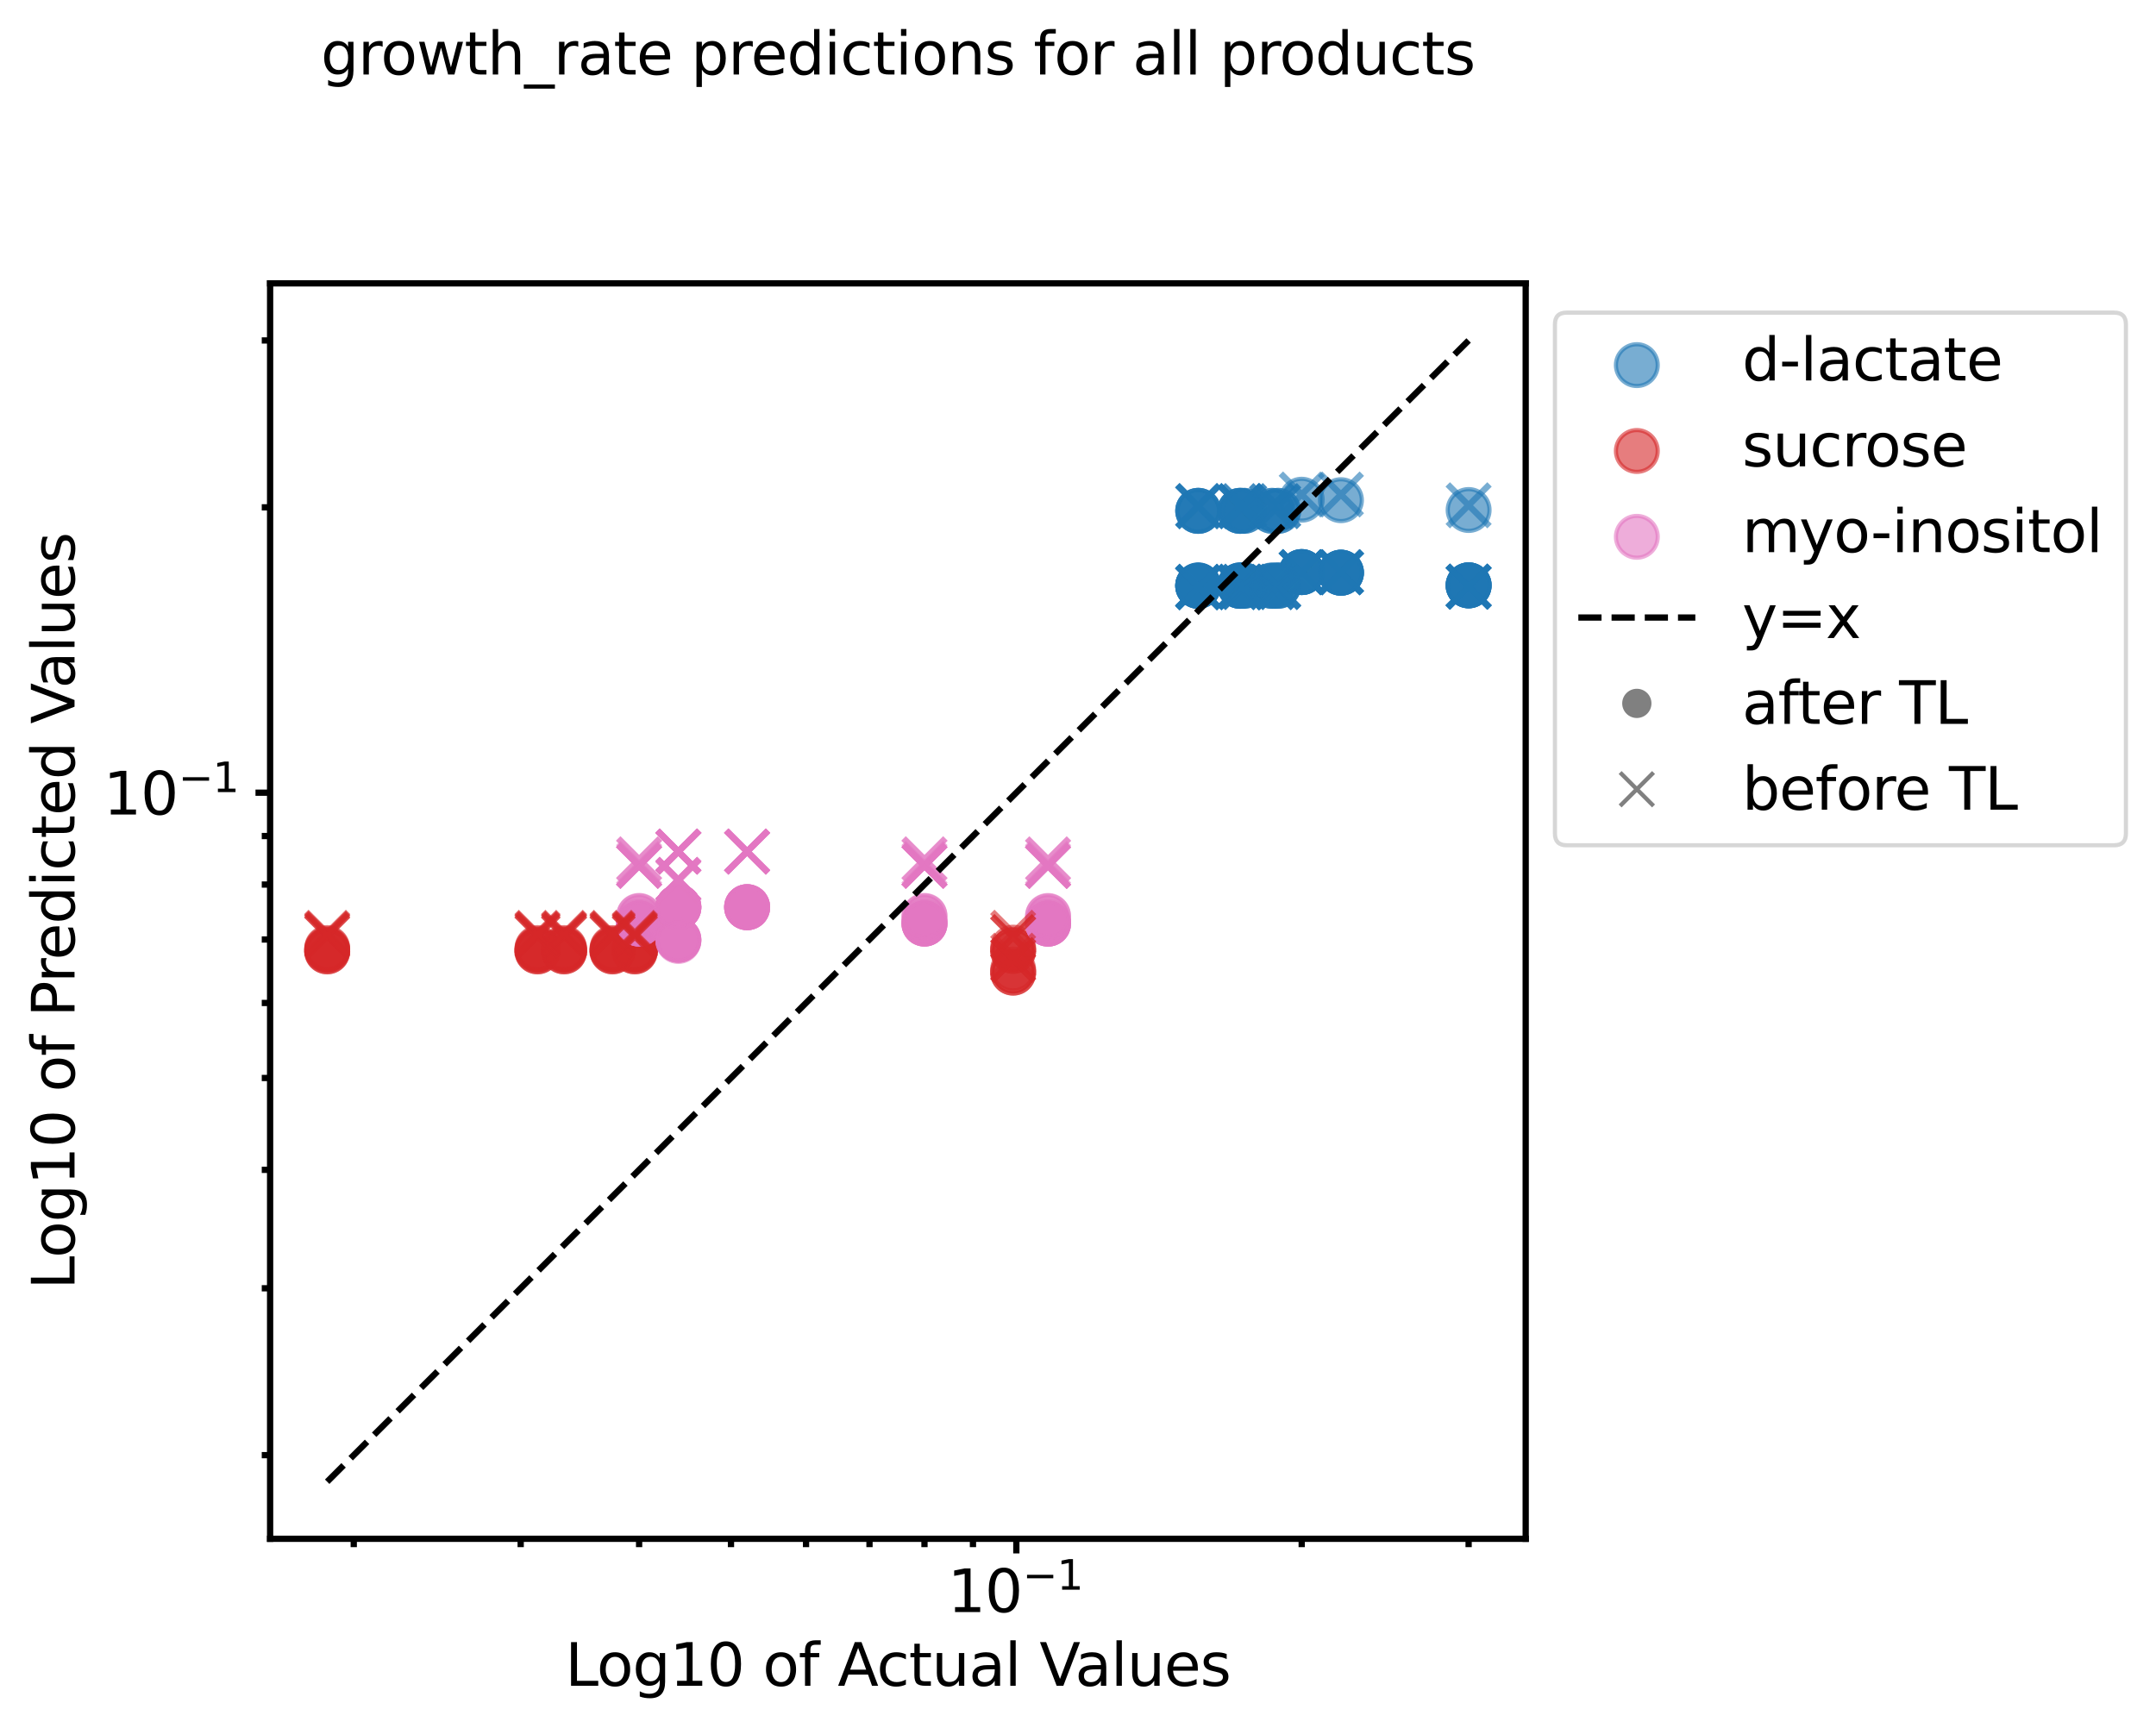 <?xml version="1.0" encoding="utf-8" standalone="no"?>
<!DOCTYPE svg PUBLIC "-//W3C//DTD SVG 1.1//EN"
  "http://www.w3.org/Graphics/SVG/1.1/DTD/svg11.dtd">
<svg xmlns:xlink="http://www.w3.org/1999/xlink" width="516.019pt" height="413.649pt" viewBox="0 0 516.019 413.649" xmlns="http://www.w3.org/2000/svg" version="1.1">
 <defs>
  <style type="text/css">*{stroke-linejoin: round; stroke-linecap: butt}</style>
 </defs>
 <g id="figure_1">
  <g id="patch_1">
   <path d="M 0 413.649 
L 516.019 413.649 
L 516.019 0 
L 0 0 
z
" style="fill: #ffffff"/>
  </g>
  <g id="axes_1">
   <g id="patch_2">
    <path d="M 64.649 368.35 
L 365.161 368.35 
L 365.161 67.838 
L 64.649 67.838 
z
" style="fill: #ffffff"/>
   </g>
   <g id="PathCollection_1">
    <defs>
     <path id="m9f6e8da090" d="M 0 5 
C 1.326 5 2.598 4.473 3.536 3.536 
C 4.473 2.598 5 1.326 5 0 
C 5 -1.326 4.473 -2.598 3.536 -3.536 
C 2.598 -4.473 1.326 -5 0 -5 
C -1.326 -5 -2.598 -4.473 -3.536 -3.536 
C -4.473 -2.598 -5 -1.326 -5 0 
C -5 1.326 -4.473 2.598 -3.536 3.536 
C -2.598 4.473 -1.326 5 0 5 
z
" style="stroke: #1f77b4; stroke-opacity: 0.6"/>
    </defs>
    <g clip-path="url(#p4223021cea)">
     <use xlink:href="#m9f6e8da090" x="311.55" y="136.948" style="fill: #1f77b4; fill-opacity: 0.6; stroke: #1f77b4; stroke-opacity: 0.6"/>
     <use xlink:href="#m9f6e8da090" x="311.55" y="136.948" style="fill: #1f77b4; fill-opacity: 0.6; stroke: #1f77b4; stroke-opacity: 0.6"/>
     <use xlink:href="#m9f6e8da090" x="311.55" y="136.938" style="fill: #1f77b4; fill-opacity: 0.6; stroke: #1f77b4; stroke-opacity: 0.6"/>
     <use xlink:href="#m9f6e8da090" x="311.55" y="136.938" style="fill: #1f77b4; fill-opacity: 0.6; stroke: #1f77b4; stroke-opacity: 0.6"/>
     <use xlink:href="#m9f6e8da090" x="311.55" y="136.948" style="fill: #1f77b4; fill-opacity: 0.6; stroke: #1f77b4; stroke-opacity: 0.6"/>
     <use xlink:href="#m9f6e8da090" x="311.55" y="136.94" style="fill: #1f77b4; fill-opacity: 0.6; stroke: #1f77b4; stroke-opacity: 0.6"/>
     <use xlink:href="#m9f6e8da090" x="311.55" y="119.617" style="fill: #1f77b4; fill-opacity: 0.6; stroke: #1f77b4; stroke-opacity: 0.6"/>
     <use xlink:href="#m9f6e8da090" x="286.787" y="140.124" style="fill: #1f77b4; fill-opacity: 0.6; stroke: #1f77b4; stroke-opacity: 0.6"/>
     <use xlink:href="#m9f6e8da090" x="286.787" y="140.124" style="fill: #1f77b4; fill-opacity: 0.6; stroke: #1f77b4; stroke-opacity: 0.6"/>
     <use xlink:href="#m9f6e8da090" x="286.787" y="140.242" style="fill: #1f77b4; fill-opacity: 0.6; stroke: #1f77b4; stroke-opacity: 0.6"/>
     <use xlink:href="#m9f6e8da090" x="286.787" y="140.242" style="fill: #1f77b4; fill-opacity: 0.6; stroke: #1f77b4; stroke-opacity: 0.6"/>
     <use xlink:href="#m9f6e8da090" x="286.787" y="140.231" style="fill: #1f77b4; fill-opacity: 0.6; stroke: #1f77b4; stroke-opacity: 0.6"/>
     <use xlink:href="#m9f6e8da090" x="286.787" y="140.231" style="fill: #1f77b4; fill-opacity: 0.6; stroke: #1f77b4; stroke-opacity: 0.6"/>
     <use xlink:href="#m9f6e8da090" x="286.787" y="140.236" style="fill: #1f77b4; fill-opacity: 0.6; stroke: #1f77b4; stroke-opacity: 0.6"/>
     <use xlink:href="#m9f6e8da090" x="286.787" y="140.236" style="fill: #1f77b4; fill-opacity: 0.6; stroke: #1f77b4; stroke-opacity: 0.6"/>
     <use xlink:href="#m9f6e8da090" x="286.787" y="122.284" style="fill: #1f77b4; fill-opacity: 0.6; stroke: #1f77b4; stroke-opacity: 0.6"/>
     <use xlink:href="#m9f6e8da090" x="286.787" y="122.284" style="fill: #1f77b4; fill-opacity: 0.6; stroke: #1f77b4; stroke-opacity: 0.6"/>
     <use xlink:href="#m9f6e8da090" x="286.787" y="122.284" style="fill: #1f77b4; fill-opacity: 0.6; stroke: #1f77b4; stroke-opacity: 0.6"/>
     <use xlink:href="#m9f6e8da090" x="286.787" y="122.284" style="fill: #1f77b4; fill-opacity: 0.6; stroke: #1f77b4; stroke-opacity: 0.6"/>
     <use xlink:href="#m9f6e8da090" x="296.816" y="140.124" style="fill: #1f77b4; fill-opacity: 0.6; stroke: #1f77b4; stroke-opacity: 0.6"/>
     <use xlink:href="#m9f6e8da090" x="296.816" y="140.242" style="fill: #1f77b4; fill-opacity: 0.6; stroke: #1f77b4; stroke-opacity: 0.6"/>
     <use xlink:href="#m9f6e8da090" x="296.816" y="140.231" style="fill: #1f77b4; fill-opacity: 0.6; stroke: #1f77b4; stroke-opacity: 0.6"/>
     <use xlink:href="#m9f6e8da090" x="296.816" y="140.236" style="fill: #1f77b4; fill-opacity: 0.6; stroke: #1f77b4; stroke-opacity: 0.6"/>
     <use xlink:href="#m9f6e8da090" x="296.816" y="122.284" style="fill: #1f77b4; fill-opacity: 0.6; stroke: #1f77b4; stroke-opacity: 0.6"/>
     <use xlink:href="#m9f6e8da090" x="296.816" y="122.284" style="fill: #1f77b4; fill-opacity: 0.6; stroke: #1f77b4; stroke-opacity: 0.6"/>
     <use xlink:href="#m9f6e8da090" x="296.816" y="140.124" style="fill: #1f77b4; fill-opacity: 0.6; stroke: #1f77b4; stroke-opacity: 0.6"/>
     <use xlink:href="#m9f6e8da090" x="296.816" y="140.122" style="fill: #1f77b4; fill-opacity: 0.6; stroke: #1f77b4; stroke-opacity: 0.6"/>
     <use xlink:href="#m9f6e8da090" x="296.816" y="140.231" style="fill: #1f77b4; fill-opacity: 0.6; stroke: #1f77b4; stroke-opacity: 0.6"/>
     <use xlink:href="#m9f6e8da090" x="296.816" y="140.236" style="fill: #1f77b4; fill-opacity: 0.6; stroke: #1f77b4; stroke-opacity: 0.6"/>
     <use xlink:href="#m9f6e8da090" x="296.816" y="122.284" style="fill: #1f77b4; fill-opacity: 0.6; stroke: #1f77b4; stroke-opacity: 0.6"/>
     <use xlink:href="#m9f6e8da090" x="296.816" y="122.284" style="fill: #1f77b4; fill-opacity: 0.6; stroke: #1f77b4; stroke-opacity: 0.6"/>
     <use xlink:href="#m9f6e8da090" x="304.458" y="140.124" style="fill: #1f77b4; fill-opacity: 0.6; stroke: #1f77b4; stroke-opacity: 0.6"/>
     <use xlink:href="#m9f6e8da090" x="304.458" y="140.242" style="fill: #1f77b4; fill-opacity: 0.6; stroke: #1f77b4; stroke-opacity: 0.6"/>
     <use xlink:href="#m9f6e8da090" x="304.458" y="140.231" style="fill: #1f77b4; fill-opacity: 0.6; stroke: #1f77b4; stroke-opacity: 0.6"/>
     <use xlink:href="#m9f6e8da090" x="304.458" y="140.236" style="fill: #1f77b4; fill-opacity: 0.6; stroke: #1f77b4; stroke-opacity: 0.6"/>
     <use xlink:href="#m9f6e8da090" x="304.458" y="122.284" style="fill: #1f77b4; fill-opacity: 0.6; stroke: #1f77b4; stroke-opacity: 0.6"/>
     <use xlink:href="#m9f6e8da090" x="304.458" y="122.284" style="fill: #1f77b4; fill-opacity: 0.6; stroke: #1f77b4; stroke-opacity: 0.6"/>
     <use xlink:href="#m9f6e8da090" x="320.941" y="137.095" style="fill: #1f77b4; fill-opacity: 0.6; stroke: #1f77b4; stroke-opacity: 0.6"/>
     <use xlink:href="#m9f6e8da090" x="320.941" y="137.095" style="fill: #1f77b4; fill-opacity: 0.6; stroke: #1f77b4; stroke-opacity: 0.6"/>
     <use xlink:href="#m9f6e8da090" x="320.941" y="137.085" style="fill: #1f77b4; fill-opacity: 0.6; stroke: #1f77b4; stroke-opacity: 0.6"/>
     <use xlink:href="#m9f6e8da090" x="320.941" y="137.085" style="fill: #1f77b4; fill-opacity: 0.6; stroke: #1f77b4; stroke-opacity: 0.6"/>
     <use xlink:href="#m9f6e8da090" x="320.941" y="137.095" style="fill: #1f77b4; fill-opacity: 0.6; stroke: #1f77b4; stroke-opacity: 0.6"/>
     <use xlink:href="#m9f6e8da090" x="320.941" y="137.087" style="fill: #1f77b4; fill-opacity: 0.6; stroke: #1f77b4; stroke-opacity: 0.6"/>
     <use xlink:href="#m9f6e8da090" x="320.941" y="119.732" style="fill: #1f77b4; fill-opacity: 0.6; stroke: #1f77b4; stroke-opacity: 0.6"/>
     <use xlink:href="#m9f6e8da090" x="305.918" y="140.124" style="fill: #1f77b4; fill-opacity: 0.6; stroke: #1f77b4; stroke-opacity: 0.6"/>
     <use xlink:href="#m9f6e8da090" x="305.918" y="140.122" style="fill: #1f77b4; fill-opacity: 0.6; stroke: #1f77b4; stroke-opacity: 0.6"/>
     <use xlink:href="#m9f6e8da090" x="305.918" y="140.231" style="fill: #1f77b4; fill-opacity: 0.6; stroke: #1f77b4; stroke-opacity: 0.6"/>
     <use xlink:href="#m9f6e8da090" x="305.918" y="140.236" style="fill: #1f77b4; fill-opacity: 0.6; stroke: #1f77b4; stroke-opacity: 0.6"/>
     <use xlink:href="#m9f6e8da090" x="305.918" y="122.284" style="fill: #1f77b4; fill-opacity: 0.6; stroke: #1f77b4; stroke-opacity: 0.6"/>
     <use xlink:href="#m9f6e8da090" x="305.918" y="122.284" style="fill: #1f77b4; fill-opacity: 0.6; stroke: #1f77b4; stroke-opacity: 0.6"/>
     <use xlink:href="#m9f6e8da090" x="297.779" y="140.124" style="fill: #1f77b4; fill-opacity: 0.6; stroke: #1f77b4; stroke-opacity: 0.6"/>
     <use xlink:href="#m9f6e8da090" x="297.779" y="140.122" style="fill: #1f77b4; fill-opacity: 0.6; stroke: #1f77b4; stroke-opacity: 0.6"/>
     <use xlink:href="#m9f6e8da090" x="297.779" y="140.231" style="fill: #1f77b4; fill-opacity: 0.6; stroke: #1f77b4; stroke-opacity: 0.6"/>
     <use xlink:href="#m9f6e8da090" x="297.779" y="140.236" style="fill: #1f77b4; fill-opacity: 0.6; stroke: #1f77b4; stroke-opacity: 0.6"/>
     <use xlink:href="#m9f6e8da090" x="297.779" y="122.284" style="fill: #1f77b4; fill-opacity: 0.6; stroke: #1f77b4; stroke-opacity: 0.6"/>
     <use xlink:href="#m9f6e8da090" x="297.779" y="122.284" style="fill: #1f77b4; fill-opacity: 0.6; stroke: #1f77b4; stroke-opacity: 0.6"/>
     <use xlink:href="#m9f6e8da090" x="351.502" y="140.124" style="fill: #1f77b4; fill-opacity: 0.6; stroke: #1f77b4; stroke-opacity: 0.6"/>
     <use xlink:href="#m9f6e8da090" x="351.502" y="140.122" style="fill: #1f77b4; fill-opacity: 0.6; stroke: #1f77b4; stroke-opacity: 0.6"/>
     <use xlink:href="#m9f6e8da090" x="351.502" y="140.113" style="fill: #1f77b4; fill-opacity: 0.6; stroke: #1f77b4; stroke-opacity: 0.6"/>
     <use xlink:href="#m9f6e8da090" x="351.502" y="140.113" style="fill: #1f77b4; fill-opacity: 0.6; stroke: #1f77b4; stroke-opacity: 0.6"/>
     <use xlink:href="#m9f6e8da090" x="351.502" y="140.124" style="fill: #1f77b4; fill-opacity: 0.6; stroke: #1f77b4; stroke-opacity: 0.6"/>
     <use xlink:href="#m9f6e8da090" x="351.502" y="140.116" style="fill: #1f77b4; fill-opacity: 0.6; stroke: #1f77b4; stroke-opacity: 0.6"/>
     <use xlink:href="#m9f6e8da090" x="351.502" y="122.084" style="fill: #1f77b4; fill-opacity: 0.6; stroke: #1f77b4; stroke-opacity: 0.6"/>
    </g>
   </g>
   <g id="PathCollection_2">
    <defs>
     <path id="m872b2f1c6d" d="M 0 5 
C 1.326 5 2.598 4.473 3.536 3.536 
C 4.473 2.598 5 1.326 5 0 
C 5 -1.326 4.473 -2.598 3.536 -3.536 
C 2.598 -4.473 1.326 -5 0 -5 
C -1.326 -5 -2.598 -4.473 -3.536 -3.536 
C -4.473 -2.598 -5 -1.326 -5 0 
C -5 1.326 -4.473 2.598 -3.536 3.536 
C -2.598 4.473 -1.326 5 0 5 
z
" style="stroke: #d62728; stroke-opacity: 0.6"/>
    </defs>
    <g clip-path="url(#p4223021cea)">
     <use xlink:href="#m872b2f1c6d" x="242.487" y="232.824" style="fill: #d62728; fill-opacity: 0.6; stroke: #d62728; stroke-opacity: 0.6"/>
     <use xlink:href="#m872b2f1c6d" x="242.487" y="227.615" style="fill: #d62728; fill-opacity: 0.6; stroke: #d62728; stroke-opacity: 0.6"/>
     <use xlink:href="#m872b2f1c6d" x="242.487" y="227.615" style="fill: #d62728; fill-opacity: 0.6; stroke: #d62728; stroke-opacity: 0.6"/>
     <use xlink:href="#m872b2f1c6d" x="78.309" y="227.752" style="fill: #d62728; fill-opacity: 0.6; stroke: #d62728; stroke-opacity: 0.6"/>
     <use xlink:href="#m872b2f1c6d" x="78.309" y="227.435" style="fill: #d62728; fill-opacity: 0.6; stroke: #d62728; stroke-opacity: 0.6"/>
     <use xlink:href="#m872b2f1c6d" x="78.309" y="227.714" style="fill: #d62728; fill-opacity: 0.6; stroke: #d62728; stroke-opacity: 0.6"/>
     <use xlink:href="#m872b2f1c6d" x="78.309" y="227.215" style="fill: #d62728; fill-opacity: 0.6; stroke: #d62728; stroke-opacity: 0.6"/>
     <use xlink:href="#m872b2f1c6d" x="78.309" y="226.948" style="fill: #d62728; fill-opacity: 0.6; stroke: #d62728; stroke-opacity: 0.6"/>
     <use xlink:href="#m872b2f1c6d" x="242.487" y="232.824" style="fill: #d62728; fill-opacity: 0.6; stroke: #d62728; stroke-opacity: 0.6"/>
     <use xlink:href="#m872b2f1c6d" x="242.487" y="232.079" style="fill: #d62728; fill-opacity: 0.6; stroke: #d62728; stroke-opacity: 0.6"/>
     <use xlink:href="#m872b2f1c6d" x="242.487" y="226.848" style="fill: #d62728; fill-opacity: 0.6; stroke: #d62728; stroke-opacity: 0.6"/>
     <use xlink:href="#m872b2f1c6d" x="151.935" y="227.752" style="fill: #d62728; fill-opacity: 0.6; stroke: #d62728; stroke-opacity: 0.6"/>
     <use xlink:href="#m872b2f1c6d" x="151.935" y="227.435" style="fill: #d62728; fill-opacity: 0.6; stroke: #d62728; stroke-opacity: 0.6"/>
     <use xlink:href="#m872b2f1c6d" x="151.935" y="227.714" style="fill: #d62728; fill-opacity: 0.6; stroke: #d62728; stroke-opacity: 0.6"/>
     <use xlink:href="#m872b2f1c6d" x="151.935" y="227.215" style="fill: #d62728; fill-opacity: 0.6; stroke: #d62728; stroke-opacity: 0.6"/>
     <use xlink:href="#m872b2f1c6d" x="151.935" y="226.948" style="fill: #d62728; fill-opacity: 0.6; stroke: #d62728; stroke-opacity: 0.6"/>
     <use xlink:href="#m872b2f1c6d" x="146.607" y="227.752" style="fill: #d62728; fill-opacity: 0.6; stroke: #d62728; stroke-opacity: 0.6"/>
     <use xlink:href="#m872b2f1c6d" x="146.607" y="227.435" style="fill: #d62728; fill-opacity: 0.6; stroke: #d62728; stroke-opacity: 0.6"/>
     <use xlink:href="#m872b2f1c6d" x="146.607" y="227.714" style="fill: #d62728; fill-opacity: 0.6; stroke: #d62728; stroke-opacity: 0.6"/>
     <use xlink:href="#m872b2f1c6d" x="146.607" y="227.215" style="fill: #d62728; fill-opacity: 0.6; stroke: #d62728; stroke-opacity: 0.6"/>
     <use xlink:href="#m872b2f1c6d" x="146.607" y="226.948" style="fill: #d62728; fill-opacity: 0.6; stroke: #d62728; stroke-opacity: 0.6"/>
     <use xlink:href="#m872b2f1c6d" x="128.642" y="227.752" style="fill: #d62728; fill-opacity: 0.6; stroke: #d62728; stroke-opacity: 0.6"/>
     <use xlink:href="#m872b2f1c6d" x="128.642" y="227.435" style="fill: #d62728; fill-opacity: 0.6; stroke: #d62728; stroke-opacity: 0.6"/>
     <use xlink:href="#m872b2f1c6d" x="128.642" y="227.714" style="fill: #d62728; fill-opacity: 0.6; stroke: #d62728; stroke-opacity: 0.6"/>
     <use xlink:href="#m872b2f1c6d" x="128.642" y="227.215" style="fill: #d62728; fill-opacity: 0.6; stroke: #d62728; stroke-opacity: 0.6"/>
     <use xlink:href="#m872b2f1c6d" x="128.642" y="226.948" style="fill: #d62728; fill-opacity: 0.6; stroke: #d62728; stroke-opacity: 0.6"/>
     <use xlink:href="#m872b2f1c6d" x="135.002" y="227.752" style="fill: #d62728; fill-opacity: 0.6; stroke: #d62728; stroke-opacity: 0.6"/>
     <use xlink:href="#m872b2f1c6d" x="135.002" y="227.435" style="fill: #d62728; fill-opacity: 0.6; stroke: #d62728; stroke-opacity: 0.6"/>
     <use xlink:href="#m872b2f1c6d" x="135.002" y="227.714" style="fill: #d62728; fill-opacity: 0.6; stroke: #d62728; stroke-opacity: 0.6"/>
     <use xlink:href="#m872b2f1c6d" x="135.002" y="227.215" style="fill: #d62728; fill-opacity: 0.6; stroke: #d62728; stroke-opacity: 0.6"/>
     <use xlink:href="#m872b2f1c6d" x="135.002" y="226.948" style="fill: #d62728; fill-opacity: 0.6; stroke: #d62728; stroke-opacity: 0.6"/>
    </g>
   </g>
   <g id="PathCollection_3">
    <defs>
     <path id="m9ec20923a8" d="M 0 5 
C 1.326 5 2.598 4.473 3.536 3.536 
C 4.473 2.598 5 1.326 5 0 
C 5 -1.326 4.473 -2.598 3.536 -3.536 
C 2.598 -4.473 1.326 -5 0 -5 
C -1.326 -5 -2.598 -4.473 -3.536 -3.536 
C -4.473 -2.598 -5 -1.326 -5 0 
C -5 1.326 -4.473 2.598 -3.536 3.536 
C -2.598 4.473 -1.326 5 0 5 
z
" style="stroke: #e377c2; stroke-opacity: 0.6"/>
    </defs>
    <g clip-path="url(#p4223021cea)">
     <use xlink:href="#m9ec20923a8" x="250.835" y="221.092" style="fill: #e377c2; fill-opacity: 0.6; stroke: #e377c2; stroke-opacity: 0.6"/>
     <use xlink:href="#m9ec20923a8" x="250.835" y="221.092" style="fill: #e377c2; fill-opacity: 0.6; stroke: #e377c2; stroke-opacity: 0.6"/>
     <use xlink:href="#m9ec20923a8" x="250.835" y="221.092" style="fill: #e377c2; fill-opacity: 0.6; stroke: #e377c2; stroke-opacity: 0.6"/>
     <use xlink:href="#m9ec20923a8" x="250.835" y="221.092" style="fill: #e377c2; fill-opacity: 0.6; stroke: #e377c2; stroke-opacity: 0.6"/>
     <use xlink:href="#m9ec20923a8" x="250.835" y="221.092" style="fill: #e377c2; fill-opacity: 0.6; stroke: #e377c2; stroke-opacity: 0.6"/>
     <use xlink:href="#m9ec20923a8" x="250.835" y="220.558" style="fill: #e377c2; fill-opacity: 0.6; stroke: #e377c2; stroke-opacity: 0.6"/>
     <use xlink:href="#m9ec20923a8" x="250.835" y="219.381" style="fill: #e377c2; fill-opacity: 0.6; stroke: #e377c2; stroke-opacity: 0.6"/>
     <use xlink:href="#m9ec20923a8" x="250.835" y="219.257" style="fill: #e377c2; fill-opacity: 0.6; stroke: #e377c2; stroke-opacity: 0.6"/>
     <use xlink:href="#m9ec20923a8" x="152.966" y="221.076" style="fill: #e377c2; fill-opacity: 0.6; stroke: #e377c2; stroke-opacity: 0.6"/>
     <use xlink:href="#m9ec20923a8" x="152.966" y="221.076" style="fill: #e377c2; fill-opacity: 0.6; stroke: #e377c2; stroke-opacity: 0.6"/>
     <use xlink:href="#m9ec20923a8" x="152.966" y="221.076" style="fill: #e377c2; fill-opacity: 0.6; stroke: #e377c2; stroke-opacity: 0.6"/>
     <use xlink:href="#m9ec20923a8" x="152.966" y="221.076" style="fill: #e377c2; fill-opacity: 0.6; stroke: #e377c2; stroke-opacity: 0.6"/>
     <use xlink:href="#m9ec20923a8" x="152.966" y="221.076" style="fill: #e377c2; fill-opacity: 0.6; stroke: #e377c2; stroke-opacity: 0.6"/>
     <use xlink:href="#m9ec20923a8" x="152.966" y="220.543" style="fill: #e377c2; fill-opacity: 0.6; stroke: #e377c2; stroke-opacity: 0.6"/>
     <use xlink:href="#m9ec20923a8" x="152.966" y="219.366" style="fill: #e377c2; fill-opacity: 0.6; stroke: #e377c2; stroke-opacity: 0.6"/>
     <use xlink:href="#m9ec20923a8" x="152.966" y="219.242" style="fill: #e377c2; fill-opacity: 0.6; stroke: #e377c2; stroke-opacity: 0.6"/>
     <use xlink:href="#m9ec20923a8" x="221.265" y="221.076" style="fill: #e377c2; fill-opacity: 0.6; stroke: #e377c2; stroke-opacity: 0.6"/>
     <use xlink:href="#m9ec20923a8" x="221.265" y="221.076" style="fill: #e377c2; fill-opacity: 0.6; stroke: #e377c2; stroke-opacity: 0.6"/>
     <use xlink:href="#m9ec20923a8" x="221.265" y="221.076" style="fill: #e377c2; fill-opacity: 0.6; stroke: #e377c2; stroke-opacity: 0.6"/>
     <use xlink:href="#m9ec20923a8" x="221.265" y="221.076" style="fill: #e377c2; fill-opacity: 0.6; stroke: #e377c2; stroke-opacity: 0.6"/>
     <use xlink:href="#m9ec20923a8" x="221.265" y="221.076" style="fill: #e377c2; fill-opacity: 0.6; stroke: #e377c2; stroke-opacity: 0.6"/>
     <use xlink:href="#m9ec20923a8" x="221.265" y="220.543" style="fill: #e377c2; fill-opacity: 0.6; stroke: #e377c2; stroke-opacity: 0.6"/>
     <use xlink:href="#m9ec20923a8" x="221.265" y="219.366" style="fill: #e377c2; fill-opacity: 0.6; stroke: #e377c2; stroke-opacity: 0.6"/>
     <use xlink:href="#m9ec20923a8" x="221.265" y="219.242" style="fill: #e377c2; fill-opacity: 0.6; stroke: #e377c2; stroke-opacity: 0.6"/>
     <use xlink:href="#m9ec20923a8" x="162.358" y="224.958" style="fill: #e377c2; fill-opacity: 0.6; stroke: #e377c2; stroke-opacity: 0.6"/>
     <use xlink:href="#m9ec20923a8" x="162.358" y="224.958" style="fill: #e377c2; fill-opacity: 0.6; stroke: #e377c2; stroke-opacity: 0.6"/>
     <use xlink:href="#m9ec20923a8" x="162.358" y="224.958" style="fill: #e377c2; fill-opacity: 0.6; stroke: #e377c2; stroke-opacity: 0.6"/>
     <use xlink:href="#m9ec20923a8" x="162.358" y="224.944" style="fill: #e377c2; fill-opacity: 0.6; stroke: #e377c2; stroke-opacity: 0.6"/>
     <use xlink:href="#m9ec20923a8" x="162.358" y="225.241" style="fill: #e377c2; fill-opacity: 0.6; stroke: #e377c2; stroke-opacity: 0.6"/>
     <use xlink:href="#m9ec20923a8" x="162.358" y="217.174" style="fill: #e377c2; fill-opacity: 0.6; stroke: #e377c2; stroke-opacity: 0.6"/>
     <use xlink:href="#m9ec20923a8" x="178.818" y="217.159" style="fill: #e377c2; fill-opacity: 0.6; stroke: #e377c2; stroke-opacity: 0.6"/>
     <use xlink:href="#m9ec20923a8" x="178.818" y="217.159" style="fill: #e377c2; fill-opacity: 0.6; stroke: #e377c2; stroke-opacity: 0.6"/>
     <use xlink:href="#m9ec20923a8" x="178.818" y="217.159" style="fill: #e377c2; fill-opacity: 0.6; stroke: #e377c2; stroke-opacity: 0.6"/>
     <use xlink:href="#m9ec20923a8" x="178.818" y="217.159" style="fill: #e377c2; fill-opacity: 0.6; stroke: #e377c2; stroke-opacity: 0.6"/>
     <use xlink:href="#m9ec20923a8" x="178.818" y="217.159" style="fill: #e377c2; fill-opacity: 0.6; stroke: #e377c2; stroke-opacity: 0.6"/>
     <use xlink:href="#m9ec20923a8" x="178.818" y="217.159" style="fill: #e377c2; fill-opacity: 0.6; stroke: #e377c2; stroke-opacity: 0.6"/>
     <use xlink:href="#m9ec20923a8" x="162.358" y="217.159" style="fill: #e377c2; fill-opacity: 0.6; stroke: #e377c2; stroke-opacity: 0.6"/>
     <use xlink:href="#m9ec20923a8" x="162.358" y="217.159" style="fill: #e377c2; fill-opacity: 0.6; stroke: #e377c2; stroke-opacity: 0.6"/>
     <use xlink:href="#m9ec20923a8" x="162.358" y="217.159" style="fill: #e377c2; fill-opacity: 0.6; stroke: #e377c2; stroke-opacity: 0.6"/>
     <use xlink:href="#m9ec20923a8" x="162.358" y="217.159" style="fill: #e377c2; fill-opacity: 0.6; stroke: #e377c2; stroke-opacity: 0.6"/>
     <use xlink:href="#m9ec20923a8" x="162.358" y="217.159" style="fill: #e377c2; fill-opacity: 0.6; stroke: #e377c2; stroke-opacity: 0.6"/>
     <use xlink:href="#m9ec20923a8" x="162.358" y="217.159" style="fill: #e377c2; fill-opacity: 0.6; stroke: #e377c2; stroke-opacity: 0.6"/>
    </g>
   </g>
   <g id="PathCollection_4">
    <defs>
     <path id="m4486aa96f3" d="M -5 5 
L 5 -5 
M -5 -5 
L 5 5 
" style="stroke: #1f77b4; stroke-opacity: 0.6; stroke-width: 1.5"/>
    </defs>
    <g clip-path="url(#p4223021cea)">
     <use xlink:href="#m4486aa96f3" x="311.55" y="136.967" style="fill: #1f77b4; fill-opacity: 0.6; stroke: #1f77b4; stroke-opacity: 0.6; stroke-width: 1.5"/>
     <use xlink:href="#m4486aa96f3" x="311.55" y="136.967" style="fill: #1f77b4; fill-opacity: 0.6; stroke: #1f77b4; stroke-opacity: 0.6; stroke-width: 1.5"/>
     <use xlink:href="#m4486aa96f3" x="311.55" y="136.958" style="fill: #1f77b4; fill-opacity: 0.6; stroke: #1f77b4; stroke-opacity: 0.6; stroke-width: 1.5"/>
     <use xlink:href="#m4486aa96f3" x="311.55" y="136.958" style="fill: #1f77b4; fill-opacity: 0.6; stroke: #1f77b4; stroke-opacity: 0.6; stroke-width: 1.5"/>
     <use xlink:href="#m4486aa96f3" x="311.55" y="136.967" style="fill: #1f77b4; fill-opacity: 0.6; stroke: #1f77b4; stroke-opacity: 0.6; stroke-width: 1.5"/>
     <use xlink:href="#m4486aa96f3" x="311.55" y="136.96" style="fill: #1f77b4; fill-opacity: 0.6; stroke: #1f77b4; stroke-opacity: 0.6; stroke-width: 1.5"/>
     <use xlink:href="#m4486aa96f3" x="311.55" y="118.373" style="fill: #1f77b4; fill-opacity: 0.6; stroke: #1f77b4; stroke-opacity: 0.6; stroke-width: 1.5"/>
     <use xlink:href="#m4486aa96f3" x="286.787" y="140.438" style="fill: #1f77b4; fill-opacity: 0.6; stroke: #1f77b4; stroke-opacity: 0.6; stroke-width: 1.5"/>
     <use xlink:href="#m4486aa96f3" x="286.787" y="140.438" style="fill: #1f77b4; fill-opacity: 0.6; stroke: #1f77b4; stroke-opacity: 0.6; stroke-width: 1.5"/>
     <use xlink:href="#m4486aa96f3" x="286.787" y="140.557" style="fill: #1f77b4; fill-opacity: 0.6; stroke: #1f77b4; stroke-opacity: 0.6; stroke-width: 1.5"/>
     <use xlink:href="#m4486aa96f3" x="286.787" y="140.557" style="fill: #1f77b4; fill-opacity: 0.6; stroke: #1f77b4; stroke-opacity: 0.6; stroke-width: 1.5"/>
     <use xlink:href="#m4486aa96f3" x="286.787" y="140.545" style="fill: #1f77b4; fill-opacity: 0.6; stroke: #1f77b4; stroke-opacity: 0.6; stroke-width: 1.5"/>
     <use xlink:href="#m4486aa96f3" x="286.787" y="140.545" style="fill: #1f77b4; fill-opacity: 0.6; stroke: #1f77b4; stroke-opacity: 0.6; stroke-width: 1.5"/>
     <use xlink:href="#m4486aa96f3" x="286.787" y="140.55" style="fill: #1f77b4; fill-opacity: 0.6; stroke: #1f77b4; stroke-opacity: 0.6; stroke-width: 1.5"/>
     <use xlink:href="#m4486aa96f3" x="286.787" y="140.55" style="fill: #1f77b4; fill-opacity: 0.6; stroke: #1f77b4; stroke-opacity: 0.6; stroke-width: 1.5"/>
     <use xlink:href="#m4486aa96f3" x="286.787" y="121.155" style="fill: #1f77b4; fill-opacity: 0.6; stroke: #1f77b4; stroke-opacity: 0.6; stroke-width: 1.5"/>
     <use xlink:href="#m4486aa96f3" x="286.787" y="121.155" style="fill: #1f77b4; fill-opacity: 0.6; stroke: #1f77b4; stroke-opacity: 0.6; stroke-width: 1.5"/>
     <use xlink:href="#m4486aa96f3" x="286.787" y="121.155" style="fill: #1f77b4; fill-opacity: 0.6; stroke: #1f77b4; stroke-opacity: 0.6; stroke-width: 1.5"/>
     <use xlink:href="#m4486aa96f3" x="286.787" y="121.155" style="fill: #1f77b4; fill-opacity: 0.6; stroke: #1f77b4; stroke-opacity: 0.6; stroke-width: 1.5"/>
     <use xlink:href="#m4486aa96f3" x="296.816" y="140.438" style="fill: #1f77b4; fill-opacity: 0.6; stroke: #1f77b4; stroke-opacity: 0.6; stroke-width: 1.5"/>
     <use xlink:href="#m4486aa96f3" x="296.816" y="140.557" style="fill: #1f77b4; fill-opacity: 0.6; stroke: #1f77b4; stroke-opacity: 0.6; stroke-width: 1.5"/>
     <use xlink:href="#m4486aa96f3" x="296.816" y="140.545" style="fill: #1f77b4; fill-opacity: 0.6; stroke: #1f77b4; stroke-opacity: 0.6; stroke-width: 1.5"/>
     <use xlink:href="#m4486aa96f3" x="296.816" y="140.55" style="fill: #1f77b4; fill-opacity: 0.6; stroke: #1f77b4; stroke-opacity: 0.6; stroke-width: 1.5"/>
     <use xlink:href="#m4486aa96f3" x="296.816" y="121.155" style="fill: #1f77b4; fill-opacity: 0.6; stroke: #1f77b4; stroke-opacity: 0.6; stroke-width: 1.5"/>
     <use xlink:href="#m4486aa96f3" x="296.816" y="121.155" style="fill: #1f77b4; fill-opacity: 0.6; stroke: #1f77b4; stroke-opacity: 0.6; stroke-width: 1.5"/>
     <use xlink:href="#m4486aa96f3" x="296.816" y="140.438" style="fill: #1f77b4; fill-opacity: 0.6; stroke: #1f77b4; stroke-opacity: 0.6; stroke-width: 1.5"/>
     <use xlink:href="#m4486aa96f3" x="296.816" y="140.436" style="fill: #1f77b4; fill-opacity: 0.6; stroke: #1f77b4; stroke-opacity: 0.6; stroke-width: 1.5"/>
     <use xlink:href="#m4486aa96f3" x="296.816" y="140.545" style="fill: #1f77b4; fill-opacity: 0.6; stroke: #1f77b4; stroke-opacity: 0.6; stroke-width: 1.5"/>
     <use xlink:href="#m4486aa96f3" x="296.816" y="140.55" style="fill: #1f77b4; fill-opacity: 0.6; stroke: #1f77b4; stroke-opacity: 0.6; stroke-width: 1.5"/>
     <use xlink:href="#m4486aa96f3" x="296.816" y="121.155" style="fill: #1f77b4; fill-opacity: 0.6; stroke: #1f77b4; stroke-opacity: 0.6; stroke-width: 1.5"/>
     <use xlink:href="#m4486aa96f3" x="296.816" y="121.155" style="fill: #1f77b4; fill-opacity: 0.6; stroke: #1f77b4; stroke-opacity: 0.6; stroke-width: 1.5"/>
     <use xlink:href="#m4486aa96f3" x="304.458" y="140.438" style="fill: #1f77b4; fill-opacity: 0.6; stroke: #1f77b4; stroke-opacity: 0.6; stroke-width: 1.5"/>
     <use xlink:href="#m4486aa96f3" x="304.458" y="140.557" style="fill: #1f77b4; fill-opacity: 0.6; stroke: #1f77b4; stroke-opacity: 0.6; stroke-width: 1.5"/>
     <use xlink:href="#m4486aa96f3" x="304.458" y="140.545" style="fill: #1f77b4; fill-opacity: 0.6; stroke: #1f77b4; stroke-opacity: 0.6; stroke-width: 1.5"/>
     <use xlink:href="#m4486aa96f3" x="304.458" y="140.55" style="fill: #1f77b4; fill-opacity: 0.6; stroke: #1f77b4; stroke-opacity: 0.6; stroke-width: 1.5"/>
     <use xlink:href="#m4486aa96f3" x="304.458" y="121.155" style="fill: #1f77b4; fill-opacity: 0.6; stroke: #1f77b4; stroke-opacity: 0.6; stroke-width: 1.5"/>
     <use xlink:href="#m4486aa96f3" x="304.458" y="121.155" style="fill: #1f77b4; fill-opacity: 0.6; stroke: #1f77b4; stroke-opacity: 0.6; stroke-width: 1.5"/>
     <use xlink:href="#m4486aa96f3" x="320.941" y="136.982" style="fill: #1f77b4; fill-opacity: 0.6; stroke: #1f77b4; stroke-opacity: 0.6; stroke-width: 1.5"/>
     <use xlink:href="#m4486aa96f3" x="320.941" y="136.982" style="fill: #1f77b4; fill-opacity: 0.6; stroke: #1f77b4; stroke-opacity: 0.6; stroke-width: 1.5"/>
     <use xlink:href="#m4486aa96f3" x="320.941" y="136.972" style="fill: #1f77b4; fill-opacity: 0.6; stroke: #1f77b4; stroke-opacity: 0.6; stroke-width: 1.5"/>
     <use xlink:href="#m4486aa96f3" x="320.941" y="136.972" style="fill: #1f77b4; fill-opacity: 0.6; stroke: #1f77b4; stroke-opacity: 0.6; stroke-width: 1.5"/>
     <use xlink:href="#m4486aa96f3" x="320.941" y="136.982" style="fill: #1f77b4; fill-opacity: 0.6; stroke: #1f77b4; stroke-opacity: 0.6; stroke-width: 1.5"/>
     <use xlink:href="#m4486aa96f3" x="320.941" y="136.975" style="fill: #1f77b4; fill-opacity: 0.6; stroke: #1f77b4; stroke-opacity: 0.6; stroke-width: 1.5"/>
     <use xlink:href="#m4486aa96f3" x="320.941" y="118.377" style="fill: #1f77b4; fill-opacity: 0.6; stroke: #1f77b4; stroke-opacity: 0.6; stroke-width: 1.5"/>
     <use xlink:href="#m4486aa96f3" x="305.918" y="140.438" style="fill: #1f77b4; fill-opacity: 0.6; stroke: #1f77b4; stroke-opacity: 0.6; stroke-width: 1.5"/>
     <use xlink:href="#m4486aa96f3" x="305.918" y="140.436" style="fill: #1f77b4; fill-opacity: 0.6; stroke: #1f77b4; stroke-opacity: 0.6; stroke-width: 1.5"/>
     <use xlink:href="#m4486aa96f3" x="305.918" y="140.545" style="fill: #1f77b4; fill-opacity: 0.6; stroke: #1f77b4; stroke-opacity: 0.6; stroke-width: 1.5"/>
     <use xlink:href="#m4486aa96f3" x="305.918" y="140.55" style="fill: #1f77b4; fill-opacity: 0.6; stroke: #1f77b4; stroke-opacity: 0.6; stroke-width: 1.5"/>
     <use xlink:href="#m4486aa96f3" x="305.918" y="121.155" style="fill: #1f77b4; fill-opacity: 0.6; stroke: #1f77b4; stroke-opacity: 0.6; stroke-width: 1.5"/>
     <use xlink:href="#m4486aa96f3" x="305.918" y="121.155" style="fill: #1f77b4; fill-opacity: 0.6; stroke: #1f77b4; stroke-opacity: 0.6; stroke-width: 1.5"/>
     <use xlink:href="#m4486aa96f3" x="297.779" y="140.438" style="fill: #1f77b4; fill-opacity: 0.6; stroke: #1f77b4; stroke-opacity: 0.6; stroke-width: 1.5"/>
     <use xlink:href="#m4486aa96f3" x="297.779" y="140.436" style="fill: #1f77b4; fill-opacity: 0.6; stroke: #1f77b4; stroke-opacity: 0.6; stroke-width: 1.5"/>
     <use xlink:href="#m4486aa96f3" x="297.779" y="140.545" style="fill: #1f77b4; fill-opacity: 0.6; stroke: #1f77b4; stroke-opacity: 0.6; stroke-width: 1.5"/>
     <use xlink:href="#m4486aa96f3" x="297.779" y="140.55" style="fill: #1f77b4; fill-opacity: 0.6; stroke: #1f77b4; stroke-opacity: 0.6; stroke-width: 1.5"/>
     <use xlink:href="#m4486aa96f3" x="297.779" y="121.155" style="fill: #1f77b4; fill-opacity: 0.6; stroke: #1f77b4; stroke-opacity: 0.6; stroke-width: 1.5"/>
     <use xlink:href="#m4486aa96f3" x="297.779" y="121.155" style="fill: #1f77b4; fill-opacity: 0.6; stroke: #1f77b4; stroke-opacity: 0.6; stroke-width: 1.5"/>
     <use xlink:href="#m4486aa96f3" x="351.502" y="140.438" style="fill: #1f77b4; fill-opacity: 0.6; stroke: #1f77b4; stroke-opacity: 0.6; stroke-width: 1.5"/>
     <use xlink:href="#m4486aa96f3" x="351.502" y="140.436" style="fill: #1f77b4; fill-opacity: 0.6; stroke: #1f77b4; stroke-opacity: 0.6; stroke-width: 1.5"/>
     <use xlink:href="#m4486aa96f3" x="351.502" y="140.427" style="fill: #1f77b4; fill-opacity: 0.6; stroke: #1f77b4; stroke-opacity: 0.6; stroke-width: 1.5"/>
     <use xlink:href="#m4486aa96f3" x="351.502" y="140.427" style="fill: #1f77b4; fill-opacity: 0.6; stroke: #1f77b4; stroke-opacity: 0.6; stroke-width: 1.5"/>
     <use xlink:href="#m4486aa96f3" x="351.502" y="140.438" style="fill: #1f77b4; fill-opacity: 0.6; stroke: #1f77b4; stroke-opacity: 0.6; stroke-width: 1.5"/>
     <use xlink:href="#m4486aa96f3" x="351.502" y="140.43" style="fill: #1f77b4; fill-opacity: 0.6; stroke: #1f77b4; stroke-opacity: 0.6; stroke-width: 1.5"/>
     <use xlink:href="#m4486aa96f3" x="351.502" y="120.957" style="fill: #1f77b4; fill-opacity: 0.6; stroke: #1f77b4; stroke-opacity: 0.6; stroke-width: 1.5"/>
    </g>
   </g>
   <g id="PathCollection_5">
    <defs>
     <path id="m38f8a85dcc" d="M -5 5 
L 5 -5 
M -5 -5 
L 5 5 
" style="stroke: #d62728; stroke-opacity: 0.6; stroke-width: 1.5"/>
    </defs>
    <g clip-path="url(#p4223021cea)">
     <use xlink:href="#m38f8a85dcc" x="242.487" y="229.814" style="fill: #d62728; fill-opacity: 0.6; stroke: #d62728; stroke-opacity: 0.6; stroke-width: 1.5"/>
     <use xlink:href="#m38f8a85dcc" x="242.487" y="224.327" style="fill: #d62728; fill-opacity: 0.6; stroke: #d62728; stroke-opacity: 0.6; stroke-width: 1.5"/>
     <use xlink:href="#m38f8a85dcc" x="242.487" y="224.327" style="fill: #d62728; fill-opacity: 0.6; stroke: #d62728; stroke-opacity: 0.6; stroke-width: 1.5"/>
     <use xlink:href="#m38f8a85dcc" x="78.309" y="224.062" style="fill: #d62728; fill-opacity: 0.6; stroke: #d62728; stroke-opacity: 0.6; stroke-width: 1.5"/>
     <use xlink:href="#m38f8a85dcc" x="78.309" y="223.669" style="fill: #d62728; fill-opacity: 0.6; stroke: #d62728; stroke-opacity: 0.6; stroke-width: 1.5"/>
     <use xlink:href="#m38f8a85dcc" x="78.309" y="224.137" style="fill: #d62728; fill-opacity: 0.6; stroke: #d62728; stroke-opacity: 0.6; stroke-width: 1.5"/>
     <use xlink:href="#m38f8a85dcc" x="78.309" y="223.535" style="fill: #d62728; fill-opacity: 0.6; stroke: #d62728; stroke-opacity: 0.6; stroke-width: 1.5"/>
     <use xlink:href="#m38f8a85dcc" x="78.309" y="223.278" style="fill: #d62728; fill-opacity: 0.6; stroke: #d62728; stroke-opacity: 0.6; stroke-width: 1.5"/>
     <use xlink:href="#m38f8a85dcc" x="242.487" y="229.814" style="fill: #d62728; fill-opacity: 0.6; stroke: #d62728; stroke-opacity: 0.6; stroke-width: 1.5"/>
     <use xlink:href="#m38f8a85dcc" x="242.487" y="228.762" style="fill: #d62728; fill-opacity: 0.6; stroke: #d62728; stroke-opacity: 0.6; stroke-width: 1.5"/>
     <use xlink:href="#m38f8a85dcc" x="242.487" y="223.278" style="fill: #d62728; fill-opacity: 0.6; stroke: #d62728; stroke-opacity: 0.6; stroke-width: 1.5"/>
     <use xlink:href="#m38f8a85dcc" x="151.935" y="224.062" style="fill: #d62728; fill-opacity: 0.6; stroke: #d62728; stroke-opacity: 0.6; stroke-width: 1.5"/>
     <use xlink:href="#m38f8a85dcc" x="151.935" y="223.669" style="fill: #d62728; fill-opacity: 0.6; stroke: #d62728; stroke-opacity: 0.6; stroke-width: 1.5"/>
     <use xlink:href="#m38f8a85dcc" x="151.935" y="224.137" style="fill: #d62728; fill-opacity: 0.6; stroke: #d62728; stroke-opacity: 0.6; stroke-width: 1.5"/>
     <use xlink:href="#m38f8a85dcc" x="151.935" y="223.535" style="fill: #d62728; fill-opacity: 0.6; stroke: #d62728; stroke-opacity: 0.6; stroke-width: 1.5"/>
     <use xlink:href="#m38f8a85dcc" x="151.935" y="223.278" style="fill: #d62728; fill-opacity: 0.6; stroke: #d62728; stroke-opacity: 0.6; stroke-width: 1.5"/>
     <use xlink:href="#m38f8a85dcc" x="146.607" y="224.062" style="fill: #d62728; fill-opacity: 0.6; stroke: #d62728; stroke-opacity: 0.6; stroke-width: 1.5"/>
     <use xlink:href="#m38f8a85dcc" x="146.607" y="223.669" style="fill: #d62728; fill-opacity: 0.6; stroke: #d62728; stroke-opacity: 0.6; stroke-width: 1.5"/>
     <use xlink:href="#m38f8a85dcc" x="146.607" y="224.137" style="fill: #d62728; fill-opacity: 0.6; stroke: #d62728; stroke-opacity: 0.6; stroke-width: 1.5"/>
     <use xlink:href="#m38f8a85dcc" x="146.607" y="223.535" style="fill: #d62728; fill-opacity: 0.6; stroke: #d62728; stroke-opacity: 0.6; stroke-width: 1.5"/>
     <use xlink:href="#m38f8a85dcc" x="146.607" y="223.278" style="fill: #d62728; fill-opacity: 0.6; stroke: #d62728; stroke-opacity: 0.6; stroke-width: 1.5"/>
     <use xlink:href="#m38f8a85dcc" x="128.642" y="224.062" style="fill: #d62728; fill-opacity: 0.6; stroke: #d62728; stroke-opacity: 0.6; stroke-width: 1.5"/>
     <use xlink:href="#m38f8a85dcc" x="128.642" y="223.669" style="fill: #d62728; fill-opacity: 0.6; stroke: #d62728; stroke-opacity: 0.6; stroke-width: 1.5"/>
     <use xlink:href="#m38f8a85dcc" x="128.642" y="224.137" style="fill: #d62728; fill-opacity: 0.6; stroke: #d62728; stroke-opacity: 0.6; stroke-width: 1.5"/>
     <use xlink:href="#m38f8a85dcc" x="128.642" y="223.535" style="fill: #d62728; fill-opacity: 0.6; stroke: #d62728; stroke-opacity: 0.6; stroke-width: 1.5"/>
     <use xlink:href="#m38f8a85dcc" x="128.642" y="223.278" style="fill: #d62728; fill-opacity: 0.6; stroke: #d62728; stroke-opacity: 0.6; stroke-width: 1.5"/>
     <use xlink:href="#m38f8a85dcc" x="135.002" y="224.062" style="fill: #d62728; fill-opacity: 0.6; stroke: #d62728; stroke-opacity: 0.6; stroke-width: 1.5"/>
     <use xlink:href="#m38f8a85dcc" x="135.002" y="223.669" style="fill: #d62728; fill-opacity: 0.6; stroke: #d62728; stroke-opacity: 0.6; stroke-width: 1.5"/>
     <use xlink:href="#m38f8a85dcc" x="135.002" y="224.137" style="fill: #d62728; fill-opacity: 0.6; stroke: #d62728; stroke-opacity: 0.6; stroke-width: 1.5"/>
     <use xlink:href="#m38f8a85dcc" x="135.002" y="223.535" style="fill: #d62728; fill-opacity: 0.6; stroke: #d62728; stroke-opacity: 0.6; stroke-width: 1.5"/>
     <use xlink:href="#m38f8a85dcc" x="135.002" y="223.278" style="fill: #d62728; fill-opacity: 0.6; stroke: #d62728; stroke-opacity: 0.6; stroke-width: 1.5"/>
    </g>
   </g>
   <g id="PathCollection_6">
    <defs>
     <path id="m0584b41766" d="M -5 5 
L 5 -5 
M -5 -5 
L 5 5 
" style="stroke: #e377c2; stroke-opacity: 0.6; stroke-width: 1.5"/>
    </defs>
    <g clip-path="url(#p4223021cea)">
     <use xlink:href="#m0584b41766" x="250.835" y="207.27" style="fill: #e377c2; fill-opacity: 0.6; stroke: #e377c2; stroke-opacity: 0.6; stroke-width: 1.5"/>
     <use xlink:href="#m0584b41766" x="250.835" y="207.27" style="fill: #e377c2; fill-opacity: 0.6; stroke: #e377c2; stroke-opacity: 0.6; stroke-width: 1.5"/>
     <use xlink:href="#m0584b41766" x="250.835" y="207.27" style="fill: #e377c2; fill-opacity: 0.6; stroke: #e377c2; stroke-opacity: 0.6; stroke-width: 1.5"/>
     <use xlink:href="#m0584b41766" x="250.835" y="207.27" style="fill: #e377c2; fill-opacity: 0.6; stroke: #e377c2; stroke-opacity: 0.6; stroke-width: 1.5"/>
     <use xlink:href="#m0584b41766" x="250.835" y="207.27" style="fill: #e377c2; fill-opacity: 0.6; stroke: #e377c2; stroke-opacity: 0.6; stroke-width: 1.5"/>
     <use xlink:href="#m0584b41766" x="250.835" y="206.806" style="fill: #e377c2; fill-opacity: 0.6; stroke: #e377c2; stroke-opacity: 0.6; stroke-width: 1.5"/>
     <use xlink:href="#m0584b41766" x="250.835" y="205.781" style="fill: #e377c2; fill-opacity: 0.6; stroke: #e377c2; stroke-opacity: 0.6; stroke-width: 1.5"/>
     <use xlink:href="#m0584b41766" x="250.835" y="205.673" style="fill: #e377c2; fill-opacity: 0.6; stroke: #e377c2; stroke-opacity: 0.6; stroke-width: 1.5"/>
     <use xlink:href="#m0584b41766" x="152.966" y="207.256" style="fill: #e377c2; fill-opacity: 0.6; stroke: #e377c2; stroke-opacity: 0.6; stroke-width: 1.5"/>
     <use xlink:href="#m0584b41766" x="152.966" y="207.256" style="fill: #e377c2; fill-opacity: 0.6; stroke: #e377c2; stroke-opacity: 0.6; stroke-width: 1.5"/>
     <use xlink:href="#m0584b41766" x="152.966" y="207.256" style="fill: #e377c2; fill-opacity: 0.6; stroke: #e377c2; stroke-opacity: 0.6; stroke-width: 1.5"/>
     <use xlink:href="#m0584b41766" x="152.966" y="207.256" style="fill: #e377c2; fill-opacity: 0.6; stroke: #e377c2; stroke-opacity: 0.6; stroke-width: 1.5"/>
     <use xlink:href="#m0584b41766" x="152.966" y="207.256" style="fill: #e377c2; fill-opacity: 0.6; stroke: #e377c2; stroke-opacity: 0.6; stroke-width: 1.5"/>
     <use xlink:href="#m0584b41766" x="152.966" y="206.792" style="fill: #e377c2; fill-opacity: 0.6; stroke: #e377c2; stroke-opacity: 0.6; stroke-width: 1.5"/>
     <use xlink:href="#m0584b41766" x="152.966" y="205.768" style="fill: #e377c2; fill-opacity: 0.6; stroke: #e377c2; stroke-opacity: 0.6; stroke-width: 1.5"/>
     <use xlink:href="#m0584b41766" x="152.966" y="205.66" style="fill: #e377c2; fill-opacity: 0.6; stroke: #e377c2; stroke-opacity: 0.6; stroke-width: 1.5"/>
     <use xlink:href="#m0584b41766" x="221.265" y="207.256" style="fill: #e377c2; fill-opacity: 0.6; stroke: #e377c2; stroke-opacity: 0.6; stroke-width: 1.5"/>
     <use xlink:href="#m0584b41766" x="221.265" y="207.256" style="fill: #e377c2; fill-opacity: 0.6; stroke: #e377c2; stroke-opacity: 0.6; stroke-width: 1.5"/>
     <use xlink:href="#m0584b41766" x="221.265" y="207.256" style="fill: #e377c2; fill-opacity: 0.6; stroke: #e377c2; stroke-opacity: 0.6; stroke-width: 1.5"/>
     <use xlink:href="#m0584b41766" x="221.265" y="207.256" style="fill: #e377c2; fill-opacity: 0.6; stroke: #e377c2; stroke-opacity: 0.6; stroke-width: 1.5"/>
     <use xlink:href="#m0584b41766" x="221.265" y="207.256" style="fill: #e377c2; fill-opacity: 0.6; stroke: #e377c2; stroke-opacity: 0.6; stroke-width: 1.5"/>
     <use xlink:href="#m0584b41766" x="221.265" y="206.792" style="fill: #e377c2; fill-opacity: 0.6; stroke: #e377c2; stroke-opacity: 0.6; stroke-width: 1.5"/>
     <use xlink:href="#m0584b41766" x="221.265" y="205.768" style="fill: #e377c2; fill-opacity: 0.6; stroke: #e377c2; stroke-opacity: 0.6; stroke-width: 1.5"/>
     <use xlink:href="#m0584b41766" x="221.265" y="205.66" style="fill: #e377c2; fill-opacity: 0.6; stroke: #e377c2; stroke-opacity: 0.6; stroke-width: 1.5"/>
     <use xlink:href="#m0584b41766" x="162.358" y="210.621" style="fill: #e377c2; fill-opacity: 0.6; stroke: #e377c2; stroke-opacity: 0.6; stroke-width: 1.5"/>
     <use xlink:href="#m0584b41766" x="162.358" y="210.621" style="fill: #e377c2; fill-opacity: 0.6; stroke: #e377c2; stroke-opacity: 0.6; stroke-width: 1.5"/>
     <use xlink:href="#m0584b41766" x="162.358" y="210.621" style="fill: #e377c2; fill-opacity: 0.6; stroke: #e377c2; stroke-opacity: 0.6; stroke-width: 1.5"/>
     <use xlink:href="#m0584b41766" x="162.358" y="210.609" style="fill: #e377c2; fill-opacity: 0.6; stroke: #e377c2; stroke-opacity: 0.6; stroke-width: 1.5"/>
     <use xlink:href="#m0584b41766" x="162.358" y="210.866" style="fill: #e377c2; fill-opacity: 0.6; stroke: #e377c2; stroke-opacity: 0.6; stroke-width: 1.5"/>
     <use xlink:href="#m0584b41766" x="162.358" y="203.856" style="fill: #e377c2; fill-opacity: 0.6; stroke: #e377c2; stroke-opacity: 0.6; stroke-width: 1.5"/>
     <use xlink:href="#m0584b41766" x="178.818" y="203.843" style="fill: #e377c2; fill-opacity: 0.6; stroke: #e377c2; stroke-opacity: 0.6; stroke-width: 1.5"/>
     <use xlink:href="#m0584b41766" x="178.818" y="203.843" style="fill: #e377c2; fill-opacity: 0.6; stroke: #e377c2; stroke-opacity: 0.6; stroke-width: 1.5"/>
     <use xlink:href="#m0584b41766" x="178.818" y="203.843" style="fill: #e377c2; fill-opacity: 0.6; stroke: #e377c2; stroke-opacity: 0.6; stroke-width: 1.5"/>
     <use xlink:href="#m0584b41766" x="178.818" y="203.843" style="fill: #e377c2; fill-opacity: 0.6; stroke: #e377c2; stroke-opacity: 0.6; stroke-width: 1.5"/>
     <use xlink:href="#m0584b41766" x="178.818" y="203.843" style="fill: #e377c2; fill-opacity: 0.6; stroke: #e377c2; stroke-opacity: 0.6; stroke-width: 1.5"/>
     <use xlink:href="#m0584b41766" x="178.818" y="203.843" style="fill: #e377c2; fill-opacity: 0.6; stroke: #e377c2; stroke-opacity: 0.6; stroke-width: 1.5"/>
     <use xlink:href="#m0584b41766" x="162.358" y="203.843" style="fill: #e377c2; fill-opacity: 0.6; stroke: #e377c2; stroke-opacity: 0.6; stroke-width: 1.5"/>
     <use xlink:href="#m0584b41766" x="162.358" y="203.843" style="fill: #e377c2; fill-opacity: 0.6; stroke: #e377c2; stroke-opacity: 0.6; stroke-width: 1.5"/>
     <use xlink:href="#m0584b41766" x="162.358" y="203.843" style="fill: #e377c2; fill-opacity: 0.6; stroke: #e377c2; stroke-opacity: 0.6; stroke-width: 1.5"/>
     <use xlink:href="#m0584b41766" x="162.358" y="203.843" style="fill: #e377c2; fill-opacity: 0.6; stroke: #e377c2; stroke-opacity: 0.6; stroke-width: 1.5"/>
     <use xlink:href="#m0584b41766" x="162.358" y="203.843" style="fill: #e377c2; fill-opacity: 0.6; stroke: #e377c2; stroke-opacity: 0.6; stroke-width: 1.5"/>
     <use xlink:href="#m0584b41766" x="162.358" y="203.843" style="fill: #e377c2; fill-opacity: 0.6; stroke: #e377c2; stroke-opacity: 0.6; stroke-width: 1.5"/>
    </g>
   </g>
   <g id="matplotlib.axis_1">
    <g id="xtick_1">
     <g id="line2d_1">
      <defs>
       <path id="m25a6b1d1cb" d="M 0 0 
L 0 3.5 
" style="stroke: #000000; stroke-width: 1.5"/>
      </defs>
      <g>
       <use xlink:href="#m25a6b1d1cb" x="243.252" y="368.35" style="stroke: #000000; stroke-width: 1.5"/>
      </g>
     </g>
     <g id="text_1">
      <!-- $\mathdefault{10^{-1}}$ -->
      <g transform="translate(226.802 385.988) scale(0.14 -0.14)">
       <defs>
        <path id="DejaVuSans-31" d="M 794 531 
L 1825 531 
L 1825 4091 
L 703 3866 
L 703 4441 
L 1819 4666 
L 2450 4666 
L 2450 531 
L 3481 531 
L 3481 0 
L 794 0 
L 794 531 
z
" transform="scale(0.016)"/>
        <path id="DejaVuSans-30" d="M 2034 4250 
Q 1547 4250 1301 3770 
Q 1056 3291 1056 2328 
Q 1056 1369 1301 889 
Q 1547 409 2034 409 
Q 2525 409 2770 889 
Q 3016 1369 3016 2328 
Q 3016 3291 2770 3770 
Q 2525 4250 2034 4250 
z
M 2034 4750 
Q 2819 4750 3233 4129 
Q 3647 3509 3647 2328 
Q 3647 1150 3233 529 
Q 2819 -91 2034 -91 
Q 1250 -91 836 529 
Q 422 1150 422 2328 
Q 422 3509 836 4129 
Q 1250 4750 2034 4750 
z
" transform="scale(0.016)"/>
        <path id="DejaVuSans-2212" d="M 678 2272 
L 4684 2272 
L 4684 1741 
L 678 1741 
L 678 2272 
z
" transform="scale(0.016)"/>
       </defs>
       <use xlink:href="#DejaVuSans-31" transform="translate(0 0.684)"/>
       <use xlink:href="#DejaVuSans-30" transform="translate(63.623 0.684)"/>
       <use xlink:href="#DejaVuSans-2212" transform="translate(128.203 38.966) scale(0.7)"/>
       <use xlink:href="#DejaVuSans-31" transform="translate(186.855 38.966) scale(0.7)"/>
      </g>
     </g>
    </g>
    <g id="xtick_2">
     <g id="line2d_2">
      <defs>
       <path id="mef8f00b419" d="M 0 0 
L 0 2 
" style="stroke: #000000; stroke-width: 1.5"/>
      </defs>
      <g>
       <use xlink:href="#mef8f00b419" x="84.668" y="368.35" style="stroke: #000000; stroke-width: 1.5"/>
      </g>
     </g>
    </g>
    <g id="xtick_3">
     <g id="line2d_3">
      <g>
       <use xlink:href="#mef8f00b419" x="124.62" y="368.35" style="stroke: #000000; stroke-width: 1.5"/>
      </g>
     </g>
    </g>
    <g id="xtick_4">
     <g id="line2d_4">
      <g>
       <use xlink:href="#mef8f00b419" x="152.966" y="368.35" style="stroke: #000000; stroke-width: 1.5"/>
      </g>
     </g>
    </g>
    <g id="xtick_5">
     <g id="line2d_5">
      <g>
       <use xlink:href="#mef8f00b419" x="174.953" y="368.35" style="stroke: #000000; stroke-width: 1.5"/>
      </g>
     </g>
    </g>
    <g id="xtick_6">
     <g id="line2d_6">
      <g>
       <use xlink:href="#mef8f00b419" x="192.918" y="368.35" style="stroke: #000000; stroke-width: 1.5"/>
      </g>
     </g>
    </g>
    <g id="xtick_7">
     <g id="line2d_7">
      <g>
       <use xlink:href="#mef8f00b419" x="208.107" y="368.35" style="stroke: #000000; stroke-width: 1.5"/>
      </g>
     </g>
    </g>
    <g id="xtick_8">
     <g id="line2d_8">
      <g>
       <use xlink:href="#mef8f00b419" x="221.265" y="368.35" style="stroke: #000000; stroke-width: 1.5"/>
      </g>
     </g>
    </g>
    <g id="xtick_9">
     <g id="line2d_9">
      <g>
       <use xlink:href="#mef8f00b419" x="232.87" y="368.35" style="stroke: #000000; stroke-width: 1.5"/>
      </g>
     </g>
    </g>
    <g id="xtick_10">
     <g id="line2d_10">
      <g>
       <use xlink:href="#mef8f00b419" x="311.55" y="368.35" style="stroke: #000000; stroke-width: 1.5"/>
      </g>
     </g>
    </g>
    <g id="xtick_11">
     <g id="line2d_11">
      <g>
       <use xlink:href="#mef8f00b419" x="351.502" y="368.35" style="stroke: #000000; stroke-width: 1.5"/>
      </g>
     </g>
    </g>
    <g id="text_2">
     <!-- Log10 of Actual Values -->
     <g transform="translate(135.272 403.537) scale(0.14 -0.14)">
      <defs>
       <path id="DejaVuSans-4c" d="M 628 4666 
L 1259 4666 
L 1259 531 
L 3531 531 
L 3531 0 
L 628 0 
L 628 4666 
z
" transform="scale(0.016)"/>
       <path id="DejaVuSans-6f" d="M 1959 3097 
Q 1497 3097 1228 2736 
Q 959 2375 959 1747 
Q 959 1119 1226 758 
Q 1494 397 1959 397 
Q 2419 397 2687 759 
Q 2956 1122 2956 1747 
Q 2956 2369 2687 2733 
Q 2419 3097 1959 3097 
z
M 1959 3584 
Q 2709 3584 3137 3096 
Q 3566 2609 3566 1747 
Q 3566 888 3137 398 
Q 2709 -91 1959 -91 
Q 1206 -91 779 398 
Q 353 888 353 1747 
Q 353 2609 779 3096 
Q 1206 3584 1959 3584 
z
" transform="scale(0.016)"/>
       <path id="DejaVuSans-67" d="M 2906 1791 
Q 2906 2416 2648 2759 
Q 2391 3103 1925 3103 
Q 1463 3103 1205 2759 
Q 947 2416 947 1791 
Q 947 1169 1205 825 
Q 1463 481 1925 481 
Q 2391 481 2648 825 
Q 2906 1169 2906 1791 
z
M 3481 434 
Q 3481 -459 3084 -895 
Q 2688 -1331 1869 -1331 
Q 1566 -1331 1297 -1286 
Q 1028 -1241 775 -1147 
L 775 -588 
Q 1028 -725 1275 -790 
Q 1522 -856 1778 -856 
Q 2344 -856 2625 -561 
Q 2906 -266 2906 331 
L 2906 616 
Q 2728 306 2450 153 
Q 2172 0 1784 0 
Q 1141 0 747 490 
Q 353 981 353 1791 
Q 353 2603 747 3093 
Q 1141 3584 1784 3584 
Q 2172 3584 2450 3431 
Q 2728 3278 2906 2969 
L 2906 3500 
L 3481 3500 
L 3481 434 
z
" transform="scale(0.016)"/>
       <path id="DejaVuSans-20" transform="scale(0.016)"/>
       <path id="DejaVuSans-66" d="M 2375 4863 
L 2375 4384 
L 1825 4384 
Q 1516 4384 1395 4259 
Q 1275 4134 1275 3809 
L 1275 3500 
L 2222 3500 
L 2222 3053 
L 1275 3053 
L 1275 0 
L 697 0 
L 697 3053 
L 147 3053 
L 147 3500 
L 697 3500 
L 697 3744 
Q 697 4328 969 4595 
Q 1241 4863 1831 4863 
L 2375 4863 
z
" transform="scale(0.016)"/>
       <path id="DejaVuSans-41" d="M 2188 4044 
L 1331 1722 
L 3047 1722 
L 2188 4044 
z
M 1831 4666 
L 2547 4666 
L 4325 0 
L 3669 0 
L 3244 1197 
L 1141 1197 
L 716 0 
L 50 0 
L 1831 4666 
z
" transform="scale(0.016)"/>
       <path id="DejaVuSans-63" d="M 3122 3366 
L 3122 2828 
Q 2878 2963 2633 3030 
Q 2388 3097 2138 3097 
Q 1578 3097 1268 2742 
Q 959 2388 959 1747 
Q 959 1106 1268 751 
Q 1578 397 2138 397 
Q 2388 397 2633 464 
Q 2878 531 3122 666 
L 3122 134 
Q 2881 22 2623 -34 
Q 2366 -91 2075 -91 
Q 1284 -91 818 406 
Q 353 903 353 1747 
Q 353 2603 823 3093 
Q 1294 3584 2113 3584 
Q 2378 3584 2631 3529 
Q 2884 3475 3122 3366 
z
" transform="scale(0.016)"/>
       <path id="DejaVuSans-74" d="M 1172 4494 
L 1172 3500 
L 2356 3500 
L 2356 3053 
L 1172 3053 
L 1172 1153 
Q 1172 725 1289 603 
Q 1406 481 1766 481 
L 2356 481 
L 2356 0 
L 1766 0 
Q 1100 0 847 248 
Q 594 497 594 1153 
L 594 3053 
L 172 3053 
L 172 3500 
L 594 3500 
L 594 4494 
L 1172 4494 
z
" transform="scale(0.016)"/>
       <path id="DejaVuSans-75" d="M 544 1381 
L 544 3500 
L 1119 3500 
L 1119 1403 
Q 1119 906 1312 657 
Q 1506 409 1894 409 
Q 2359 409 2629 706 
Q 2900 1003 2900 1516 
L 2900 3500 
L 3475 3500 
L 3475 0 
L 2900 0 
L 2900 538 
Q 2691 219 2414 64 
Q 2138 -91 1772 -91 
Q 1169 -91 856 284 
Q 544 659 544 1381 
z
M 1991 3584 
L 1991 3584 
z
" transform="scale(0.016)"/>
       <path id="DejaVuSans-61" d="M 2194 1759 
Q 1497 1759 1228 1600 
Q 959 1441 959 1056 
Q 959 750 1161 570 
Q 1363 391 1709 391 
Q 2188 391 2477 730 
Q 2766 1069 2766 1631 
L 2766 1759 
L 2194 1759 
z
M 3341 1997 
L 3341 0 
L 2766 0 
L 2766 531 
Q 2569 213 2275 61 
Q 1981 -91 1556 -91 
Q 1019 -91 701 211 
Q 384 513 384 1019 
Q 384 1609 779 1909 
Q 1175 2209 1959 2209 
L 2766 2209 
L 2766 2266 
Q 2766 2663 2505 2880 
Q 2244 3097 1772 3097 
Q 1472 3097 1187 3025 
Q 903 2953 641 2809 
L 641 3341 
Q 956 3463 1253 3523 
Q 1550 3584 1831 3584 
Q 2591 3584 2966 3190 
Q 3341 2797 3341 1997 
z
" transform="scale(0.016)"/>
       <path id="DejaVuSans-6c" d="M 603 4863 
L 1178 4863 
L 1178 0 
L 603 0 
L 603 4863 
z
" transform="scale(0.016)"/>
       <path id="DejaVuSans-56" d="M 1831 0 
L 50 4666 
L 709 4666 
L 2188 738 
L 3669 4666 
L 4325 4666 
L 2547 0 
L 1831 0 
z
" transform="scale(0.016)"/>
       <path id="DejaVuSans-65" d="M 3597 1894 
L 3597 1613 
L 953 1613 
Q 991 1019 1311 708 
Q 1631 397 2203 397 
Q 2534 397 2845 478 
Q 3156 559 3463 722 
L 3463 178 
Q 3153 47 2828 -22 
Q 2503 -91 2169 -91 
Q 1331 -91 842 396 
Q 353 884 353 1716 
Q 353 2575 817 3079 
Q 1281 3584 2069 3584 
Q 2775 3584 3186 3129 
Q 3597 2675 3597 1894 
z
M 3022 2063 
Q 3016 2534 2758 2815 
Q 2500 3097 2075 3097 
Q 1594 3097 1305 2825 
Q 1016 2553 972 2059 
L 3022 2063 
z
" transform="scale(0.016)"/>
       <path id="DejaVuSans-73" d="M 2834 3397 
L 2834 2853 
Q 2591 2978 2328 3040 
Q 2066 3103 1784 3103 
Q 1356 3103 1142 2972 
Q 928 2841 928 2578 
Q 928 2378 1081 2264 
Q 1234 2150 1697 2047 
L 1894 2003 
Q 2506 1872 2764 1633 
Q 3022 1394 3022 966 
Q 3022 478 2636 193 
Q 2250 -91 1575 -91 
Q 1294 -91 989 -36 
Q 684 19 347 128 
L 347 722 
Q 666 556 975 473 
Q 1284 391 1588 391 
Q 1994 391 2212 530 
Q 2431 669 2431 922 
Q 2431 1156 2273 1281 
Q 2116 1406 1581 1522 
L 1381 1569 
Q 847 1681 609 1914 
Q 372 2147 372 2553 
Q 372 3047 722 3315 
Q 1072 3584 1716 3584 
Q 2034 3584 2315 3537 
Q 2597 3491 2834 3397 
z
" transform="scale(0.016)"/>
      </defs>
      <use xlink:href="#DejaVuSans-4c"/>
      <use xlink:href="#DejaVuSans-6f" transform="translate(53.963 0)"/>
      <use xlink:href="#DejaVuSans-67" transform="translate(115.145 0)"/>
      <use xlink:href="#DejaVuSans-31" transform="translate(178.621 0)"/>
      <use xlink:href="#DejaVuSans-30" transform="translate(242.244 0)"/>
      <use xlink:href="#DejaVuSans-20" transform="translate(305.867 0)"/>
      <use xlink:href="#DejaVuSans-6f" transform="translate(337.654 0)"/>
      <use xlink:href="#DejaVuSans-66" transform="translate(398.836 0)"/>
      <use xlink:href="#DejaVuSans-20" transform="translate(434.041 0)"/>
      <use xlink:href="#DejaVuSans-41" transform="translate(465.828 0)"/>
      <use xlink:href="#DejaVuSans-63" transform="translate(532.486 0)"/>
      <use xlink:href="#DejaVuSans-74" transform="translate(587.467 0)"/>
      <use xlink:href="#DejaVuSans-75" transform="translate(626.676 0)"/>
      <use xlink:href="#DejaVuSans-61" transform="translate(690.055 0)"/>
      <use xlink:href="#DejaVuSans-6c" transform="translate(751.334 0)"/>
      <use xlink:href="#DejaVuSans-20" transform="translate(779.117 0)"/>
      <use xlink:href="#DejaVuSans-56" transform="translate(810.904 0)"/>
      <use xlink:href="#DejaVuSans-61" transform="translate(871.562 0)"/>
      <use xlink:href="#DejaVuSans-6c" transform="translate(932.842 0)"/>
      <use xlink:href="#DejaVuSans-75" transform="translate(960.625 0)"/>
      <use xlink:href="#DejaVuSans-65" transform="translate(1024.004 0)"/>
      <use xlink:href="#DejaVuSans-73" transform="translate(1085.527 0)"/>
     </g>
    </g>
   </g>
   <g id="matplotlib.axis_2">
    <g id="ytick_1">
     <g id="line2d_12">
      <defs>
       <path id="m25fd14716a" d="M 0 0 
L -3.5 0 
" style="stroke: #000000; stroke-width: 1.5"/>
      </defs>
      <g>
       <use xlink:href="#m25fd14716a" x="64.649" y="189.748" style="stroke: #000000; stroke-width: 1.5"/>
      </g>
     </g>
     <g id="text_3">
      <!-- $\mathdefault{10^{-1}}$ -->
      <g transform="translate(24.749 195.066) scale(0.14 -0.14)">
       <use xlink:href="#DejaVuSans-31" transform="translate(0 0.684)"/>
       <use xlink:href="#DejaVuSans-30" transform="translate(63.623 0.684)"/>
       <use xlink:href="#DejaVuSans-2212" transform="translate(128.203 38.966) scale(0.7)"/>
       <use xlink:href="#DejaVuSans-31" transform="translate(186.855 38.966) scale(0.7)"/>
      </g>
     </g>
    </g>
    <g id="ytick_2">
     <g id="line2d_13">
      <defs>
       <path id="m127366f4ca" d="M 0 0 
L -2 0 
" style="stroke: #000000; stroke-width: 1.5"/>
      </defs>
      <g>
       <use xlink:href="#m127366f4ca" x="64.649" y="348.331" style="stroke: #000000; stroke-width: 1.5"/>
      </g>
     </g>
    </g>
    <g id="ytick_3">
     <g id="line2d_14">
      <g>
       <use xlink:href="#m127366f4ca" x="64.649" y="308.379" style="stroke: #000000; stroke-width: 1.5"/>
      </g>
     </g>
    </g>
    <g id="ytick_4">
     <g id="line2d_15">
      <g>
       <use xlink:href="#m127366f4ca" x="64.649" y="280.033" style="stroke: #000000; stroke-width: 1.5"/>
      </g>
     </g>
    </g>
    <g id="ytick_5">
     <g id="line2d_16">
      <g>
       <use xlink:href="#m127366f4ca" x="64.649" y="258.046" style="stroke: #000000; stroke-width: 1.5"/>
      </g>
     </g>
    </g>
    <g id="ytick_6">
     <g id="line2d_17">
      <g>
       <use xlink:href="#m127366f4ca" x="64.649" y="240.081" style="stroke: #000000; stroke-width: 1.5"/>
      </g>
     </g>
    </g>
    <g id="ytick_7">
     <g id="line2d_18">
      <g>
       <use xlink:href="#m127366f4ca" x="64.649" y="224.892" style="stroke: #000000; stroke-width: 1.5"/>
      </g>
     </g>
    </g>
    <g id="ytick_8">
     <g id="line2d_19">
      <g>
       <use xlink:href="#m127366f4ca" x="64.649" y="211.735" style="stroke: #000000; stroke-width: 1.5"/>
      </g>
     </g>
    </g>
    <g id="ytick_9">
     <g id="line2d_20">
      <g>
       <use xlink:href="#m127366f4ca" x="64.649" y="200.129" style="stroke: #000000; stroke-width: 1.5"/>
      </g>
     </g>
    </g>
    <g id="ytick_10">
     <g id="line2d_21">
      <g>
       <use xlink:href="#m127366f4ca" x="64.649" y="121.449" style="stroke: #000000; stroke-width: 1.5"/>
      </g>
     </g>
    </g>
    <g id="ytick_11">
     <g id="line2d_22">
      <g>
       <use xlink:href="#m127366f4ca" x="64.649" y="81.497" style="stroke: #000000; stroke-width: 1.5"/>
      </g>
     </g>
    </g>
    <g id="text_4">
     <!-- Log10 of Predicted Values -->
     <g transform="translate(17.838 308.656) rotate(-90) scale(0.14 -0.14)">
      <defs>
       <path id="DejaVuSans-50" d="M 1259 4147 
L 1259 2394 
L 2053 2394 
Q 2494 2394 2734 2622 
Q 2975 2850 2975 3272 
Q 2975 3691 2734 3919 
Q 2494 4147 2053 4147 
L 1259 4147 
z
M 628 4666 
L 2053 4666 
Q 2838 4666 3239 4311 
Q 3641 3956 3641 3272 
Q 3641 2581 3239 2228 
Q 2838 1875 2053 1875 
L 1259 1875 
L 1259 0 
L 628 0 
L 628 4666 
z
" transform="scale(0.016)"/>
       <path id="DejaVuSans-72" d="M 2631 2963 
Q 2534 3019 2420 3045 
Q 2306 3072 2169 3072 
Q 1681 3072 1420 2755 
Q 1159 2438 1159 1844 
L 1159 0 
L 581 0 
L 581 3500 
L 1159 3500 
L 1159 2956 
Q 1341 3275 1631 3429 
Q 1922 3584 2338 3584 
Q 2397 3584 2469 3576 
Q 2541 3569 2628 3553 
L 2631 2963 
z
" transform="scale(0.016)"/>
       <path id="DejaVuSans-64" d="M 2906 2969 
L 2906 4863 
L 3481 4863 
L 3481 0 
L 2906 0 
L 2906 525 
Q 2725 213 2448 61 
Q 2172 -91 1784 -91 
Q 1150 -91 751 415 
Q 353 922 353 1747 
Q 353 2572 751 3078 
Q 1150 3584 1784 3584 
Q 2172 3584 2448 3432 
Q 2725 3281 2906 2969 
z
M 947 1747 
Q 947 1113 1208 752 
Q 1469 391 1925 391 
Q 2381 391 2643 752 
Q 2906 1113 2906 1747 
Q 2906 2381 2643 2742 
Q 2381 3103 1925 3103 
Q 1469 3103 1208 2742 
Q 947 2381 947 1747 
z
" transform="scale(0.016)"/>
       <path id="DejaVuSans-69" d="M 603 3500 
L 1178 3500 
L 1178 0 
L 603 0 
L 603 3500 
z
M 603 4863 
L 1178 4863 
L 1178 4134 
L 603 4134 
L 603 4863 
z
" transform="scale(0.016)"/>
      </defs>
      <use xlink:href="#DejaVuSans-4c"/>
      <use xlink:href="#DejaVuSans-6f" transform="translate(53.963 0)"/>
      <use xlink:href="#DejaVuSans-67" transform="translate(115.145 0)"/>
      <use xlink:href="#DejaVuSans-31" transform="translate(178.621 0)"/>
      <use xlink:href="#DejaVuSans-30" transform="translate(242.244 0)"/>
      <use xlink:href="#DejaVuSans-20" transform="translate(305.867 0)"/>
      <use xlink:href="#DejaVuSans-6f" transform="translate(337.654 0)"/>
      <use xlink:href="#DejaVuSans-66" transform="translate(398.836 0)"/>
      <use xlink:href="#DejaVuSans-20" transform="translate(434.041 0)"/>
      <use xlink:href="#DejaVuSans-50" transform="translate(465.828 0)"/>
      <use xlink:href="#DejaVuSans-72" transform="translate(524.381 0)"/>
      <use xlink:href="#DejaVuSans-65" transform="translate(563.244 0)"/>
      <use xlink:href="#DejaVuSans-64" transform="translate(624.768 0)"/>
      <use xlink:href="#DejaVuSans-69" transform="translate(688.244 0)"/>
      <use xlink:href="#DejaVuSans-63" transform="translate(716.027 0)"/>
      <use xlink:href="#DejaVuSans-74" transform="translate(771.008 0)"/>
      <use xlink:href="#DejaVuSans-65" transform="translate(810.217 0)"/>
      <use xlink:href="#DejaVuSans-64" transform="translate(871.74 0)"/>
      <use xlink:href="#DejaVuSans-20" transform="translate(935.217 0)"/>
      <use xlink:href="#DejaVuSans-56" transform="translate(967.004 0)"/>
      <use xlink:href="#DejaVuSans-61" transform="translate(1027.662 0)"/>
      <use xlink:href="#DejaVuSans-6c" transform="translate(1088.941 0)"/>
      <use xlink:href="#DejaVuSans-75" transform="translate(1116.725 0)"/>
      <use xlink:href="#DejaVuSans-65" transform="translate(1180.104 0)"/>
      <use xlink:href="#DejaVuSans-73" transform="translate(1241.627 0)"/>
     </g>
    </g>
   </g>
   <g id="line2d_23">
    <path d="M 78.309 354.69 
L 351.502 81.497 
" clip-path="url(#p4223021cea)" style="fill: none; stroke-dasharray: 5.55,2.4; stroke-dashoffset: 0; stroke: #000000; stroke-width: 1.5"/>
   </g>
   <g id="patch_3">
    <path d="M 64.649 368.35 
L 64.649 67.838 
" style="fill: none; stroke: #000000; stroke-width: 1.5; stroke-linejoin: miter; stroke-linecap: square"/>
   </g>
   <g id="patch_4">
    <path d="M 365.161 368.35 
L 365.161 67.838 
" style="fill: none; stroke: #000000; stroke-width: 1.5; stroke-linejoin: miter; stroke-linecap: square"/>
   </g>
   <g id="patch_5">
    <path d="M 64.649 368.35 
L 365.161 368.35 
" style="fill: none; stroke: #000000; stroke-width: 1.5; stroke-linejoin: miter; stroke-linecap: square"/>
   </g>
   <g id="patch_6">
    <path d="M 64.649 67.838 
L 365.161 67.838 
" style="fill: none; stroke: #000000; stroke-width: 1.5; stroke-linejoin: miter; stroke-linecap: square"/>
   </g>
   <g id="text_5">
    <!-- growth_rate predictions for all products -->
    <g transform="translate(76.801 17.838) scale(0.14 -0.14)">
     <defs>
      <path id="DejaVuSans-77" d="M 269 3500 
L 844 3500 
L 1563 769 
L 2278 3500 
L 2956 3500 
L 3675 769 
L 4391 3500 
L 4966 3500 
L 4050 0 
L 3372 0 
L 2619 2869 
L 1863 0 
L 1184 0 
L 269 3500 
z
" transform="scale(0.016)"/>
      <path id="DejaVuSans-68" d="M 3513 2113 
L 3513 0 
L 2938 0 
L 2938 2094 
Q 2938 2591 2744 2837 
Q 2550 3084 2163 3084 
Q 1697 3084 1428 2787 
Q 1159 2491 1159 1978 
L 1159 0 
L 581 0 
L 581 4863 
L 1159 4863 
L 1159 2956 
Q 1366 3272 1645 3428 
Q 1925 3584 2291 3584 
Q 2894 3584 3203 3211 
Q 3513 2838 3513 2113 
z
" transform="scale(0.016)"/>
      <path id="DejaVuSans-5f" d="M 3263 -1063 
L 3263 -1509 
L -63 -1509 
L -63 -1063 
L 3263 -1063 
z
" transform="scale(0.016)"/>
      <path id="DejaVuSans-70" d="M 1159 525 
L 1159 -1331 
L 581 -1331 
L 581 3500 
L 1159 3500 
L 1159 2969 
Q 1341 3281 1617 3432 
Q 1894 3584 2278 3584 
Q 2916 3584 3314 3078 
Q 3713 2572 3713 1747 
Q 3713 922 3314 415 
Q 2916 -91 2278 -91 
Q 1894 -91 1617 61 
Q 1341 213 1159 525 
z
M 3116 1747 
Q 3116 2381 2855 2742 
Q 2594 3103 2138 3103 
Q 1681 3103 1420 2742 
Q 1159 2381 1159 1747 
Q 1159 1113 1420 752 
Q 1681 391 2138 391 
Q 2594 391 2855 752 
Q 3116 1113 3116 1747 
z
" transform="scale(0.016)"/>
      <path id="DejaVuSans-6e" d="M 3513 2113 
L 3513 0 
L 2938 0 
L 2938 2094 
Q 2938 2591 2744 2837 
Q 2550 3084 2163 3084 
Q 1697 3084 1428 2787 
Q 1159 2491 1159 1978 
L 1159 0 
L 581 0 
L 581 3500 
L 1159 3500 
L 1159 2956 
Q 1366 3272 1645 3428 
Q 1925 3584 2291 3584 
Q 2894 3584 3203 3211 
Q 3513 2838 3513 2113 
z
" transform="scale(0.016)"/>
     </defs>
     <use xlink:href="#DejaVuSans-67"/>
     <use xlink:href="#DejaVuSans-72" transform="translate(63.477 0)"/>
     <use xlink:href="#DejaVuSans-6f" transform="translate(102.34 0)"/>
     <use xlink:href="#DejaVuSans-77" transform="translate(163.521 0)"/>
     <use xlink:href="#DejaVuSans-74" transform="translate(245.309 0)"/>
     <use xlink:href="#DejaVuSans-68" transform="translate(284.518 0)"/>
     <use xlink:href="#DejaVuSans-5f" transform="translate(347.896 0)"/>
     <use xlink:href="#DejaVuSans-72" transform="translate(397.896 0)"/>
     <use xlink:href="#DejaVuSans-61" transform="translate(439.01 0)"/>
     <use xlink:href="#DejaVuSans-74" transform="translate(500.289 0)"/>
     <use xlink:href="#DejaVuSans-65" transform="translate(539.498 0)"/>
     <use xlink:href="#DejaVuSans-20" transform="translate(601.021 0)"/>
     <use xlink:href="#DejaVuSans-70" transform="translate(632.809 0)"/>
     <use xlink:href="#DejaVuSans-72" transform="translate(696.285 0)"/>
     <use xlink:href="#DejaVuSans-65" transform="translate(735.148 0)"/>
     <use xlink:href="#DejaVuSans-64" transform="translate(796.672 0)"/>
     <use xlink:href="#DejaVuSans-69" transform="translate(860.148 0)"/>
     <use xlink:href="#DejaVuSans-63" transform="translate(887.932 0)"/>
     <use xlink:href="#DejaVuSans-74" transform="translate(942.912 0)"/>
     <use xlink:href="#DejaVuSans-69" transform="translate(982.121 0)"/>
     <use xlink:href="#DejaVuSans-6f" transform="translate(1009.904 0)"/>
     <use xlink:href="#DejaVuSans-6e" transform="translate(1071.086 0)"/>
     <use xlink:href="#DejaVuSans-73" transform="translate(1134.465 0)"/>
     <use xlink:href="#DejaVuSans-20" transform="translate(1186.564 0)"/>
     <use xlink:href="#DejaVuSans-66" transform="translate(1218.352 0)"/>
     <use xlink:href="#DejaVuSans-6f" transform="translate(1253.557 0)"/>
     <use xlink:href="#DejaVuSans-72" transform="translate(1314.738 0)"/>
     <use xlink:href="#DejaVuSans-20" transform="translate(1355.852 0)"/>
     <use xlink:href="#DejaVuSans-61" transform="translate(1387.639 0)"/>
     <use xlink:href="#DejaVuSans-6c" transform="translate(1448.918 0)"/>
     <use xlink:href="#DejaVuSans-6c" transform="translate(1476.701 0)"/>
     <use xlink:href="#DejaVuSans-20" transform="translate(1504.484 0)"/>
     <use xlink:href="#DejaVuSans-70" transform="translate(1536.271 0)"/>
     <use xlink:href="#DejaVuSans-72" transform="translate(1599.748 0)"/>
     <use xlink:href="#DejaVuSans-6f" transform="translate(1638.611 0)"/>
     <use xlink:href="#DejaVuSans-64" transform="translate(1699.793 0)"/>
     <use xlink:href="#DejaVuSans-75" transform="translate(1763.27 0)"/>
     <use xlink:href="#DejaVuSans-63" transform="translate(1826.648 0)"/>
     <use xlink:href="#DejaVuSans-74" transform="translate(1881.629 0)"/>
     <use xlink:href="#DejaVuSans-73" transform="translate(1920.838 0)"/>
    </g>
   </g>
   <g id="legend_1">
    <g id="patch_7">
     <path d="M 374.961 202.334 
L 506.019 202.334 
Q 508.819 202.334 508.819 199.534 
L 508.819 77.638 
Q 508.819 74.838 506.019 74.838 
L 374.961 74.838 
Q 372.161 74.838 372.161 77.638 
L 372.161 199.534 
Q 372.161 202.334 374.961 202.334 
z
" style="fill: #ffffff; opacity: 0.8; stroke: #cccccc; stroke-linejoin: miter"/>
    </g>
    <g id="PathCollection_7">
     <g>
      <use xlink:href="#m9f6e8da090" x="391.761" y="87.401" style="fill: #1f77b4; fill-opacity: 0.6; stroke: #1f77b4; stroke-opacity: 0.6"/>
     </g>
    </g>
    <g id="text_6">
     <!-- d-lactate -->
     <g transform="translate(416.961 91.076) scale(0.14 -0.14)">
      <defs>
       <path id="DejaVuSans-2d" d="M 313 2009 
L 1997 2009 
L 1997 1497 
L 313 1497 
L 313 2009 
z
" transform="scale(0.016)"/>
      </defs>
      <use xlink:href="#DejaVuSans-64"/>
      <use xlink:href="#DejaVuSans-2d" transform="translate(63.477 0)"/>
      <use xlink:href="#DejaVuSans-6c" transform="translate(99.561 0)"/>
      <use xlink:href="#DejaVuSans-61" transform="translate(127.344 0)"/>
      <use xlink:href="#DejaVuSans-63" transform="translate(188.623 0)"/>
      <use xlink:href="#DejaVuSans-74" transform="translate(243.604 0)"/>
      <use xlink:href="#DejaVuSans-61" transform="translate(282.812 0)"/>
      <use xlink:href="#DejaVuSans-74" transform="translate(344.092 0)"/>
      <use xlink:href="#DejaVuSans-65" transform="translate(383.301 0)"/>
     </g>
    </g>
    <g id="PathCollection_8">
     <g>
      <use xlink:href="#m872b2f1c6d" x="391.761" y="107.95" style="fill: #d62728; fill-opacity: 0.6; stroke: #d62728; stroke-opacity: 0.6"/>
     </g>
    </g>
    <g id="text_7">
     <!-- sucrose -->
     <g transform="translate(416.961 111.625) scale(0.14 -0.14)">
      <use xlink:href="#DejaVuSans-73"/>
      <use xlink:href="#DejaVuSans-75" transform="translate(52.1 0)"/>
      <use xlink:href="#DejaVuSans-63" transform="translate(115.479 0)"/>
      <use xlink:href="#DejaVuSans-72" transform="translate(170.459 0)"/>
      <use xlink:href="#DejaVuSans-6f" transform="translate(209.322 0)"/>
      <use xlink:href="#DejaVuSans-73" transform="translate(270.504 0)"/>
      <use xlink:href="#DejaVuSans-65" transform="translate(322.604 0)"/>
     </g>
    </g>
    <g id="PathCollection_9">
     <g>
      <use xlink:href="#m9ec20923a8" x="391.761" y="128.499" style="fill: #e377c2; fill-opacity: 0.6; stroke: #e377c2; stroke-opacity: 0.6"/>
     </g>
    </g>
    <g id="text_8">
     <!-- myo-inositol -->
     <g transform="translate(416.961 132.174) scale(0.14 -0.14)">
      <defs>
       <path id="DejaVuSans-6d" d="M 3328 2828 
Q 3544 3216 3844 3400 
Q 4144 3584 4550 3584 
Q 5097 3584 5394 3201 
Q 5691 2819 5691 2113 
L 5691 0 
L 5113 0 
L 5113 2094 
Q 5113 2597 4934 2840 
Q 4756 3084 4391 3084 
Q 3944 3084 3684 2787 
Q 3425 2491 3425 1978 
L 3425 0 
L 2847 0 
L 2847 2094 
Q 2847 2600 2669 2842 
Q 2491 3084 2119 3084 
Q 1678 3084 1418 2786 
Q 1159 2488 1159 1978 
L 1159 0 
L 581 0 
L 581 3500 
L 1159 3500 
L 1159 2956 
Q 1356 3278 1631 3431 
Q 1906 3584 2284 3584 
Q 2666 3584 2933 3390 
Q 3200 3197 3328 2828 
z
" transform="scale(0.016)"/>
       <path id="DejaVuSans-79" d="M 2059 -325 
Q 1816 -950 1584 -1140 
Q 1353 -1331 966 -1331 
L 506 -1331 
L 506 -850 
L 844 -850 
Q 1081 -850 1212 -737 
Q 1344 -625 1503 -206 
L 1606 56 
L 191 3500 
L 800 3500 
L 1894 763 
L 2988 3500 
L 3597 3500 
L 2059 -325 
z
" transform="scale(0.016)"/>
      </defs>
      <use xlink:href="#DejaVuSans-6d"/>
      <use xlink:href="#DejaVuSans-79" transform="translate(97.412 0)"/>
      <use xlink:href="#DejaVuSans-6f" transform="translate(156.592 0)"/>
      <use xlink:href="#DejaVuSans-2d" transform="translate(219.648 0)"/>
      <use xlink:href="#DejaVuSans-69" transform="translate(255.732 0)"/>
      <use xlink:href="#DejaVuSans-6e" transform="translate(283.516 0)"/>
      <use xlink:href="#DejaVuSans-6f" transform="translate(346.895 0)"/>
      <use xlink:href="#DejaVuSans-73" transform="translate(408.076 0)"/>
      <use xlink:href="#DejaVuSans-69" transform="translate(460.176 0)"/>
      <use xlink:href="#DejaVuSans-74" transform="translate(487.959 0)"/>
      <use xlink:href="#DejaVuSans-6f" transform="translate(527.168 0)"/>
      <use xlink:href="#DejaVuSans-6c" transform="translate(588.35 0)"/>
     </g>
    </g>
    <g id="line2d_24">
     <path d="M 377.761 147.824 
L 391.761 147.824 
L 405.761 147.824 
" style="fill: none; stroke-dasharray: 5.55,2.4; stroke-dashoffset: 0; stroke: #000000; stroke-width: 1.5"/>
    </g>
    <g id="text_9">
     <!-- y=x -->
     <g transform="translate(416.961 152.724) scale(0.14 -0.14)">
      <defs>
       <path id="DejaVuSans-3d" d="M 678 2906 
L 4684 2906 
L 4684 2381 
L 678 2381 
L 678 2906 
z
M 678 1631 
L 4684 1631 
L 4684 1100 
L 678 1100 
L 678 1631 
z
" transform="scale(0.016)"/>
       <path id="DejaVuSans-78" d="M 3513 3500 
L 2247 1797 
L 3578 0 
L 2900 0 
L 1881 1375 
L 863 0 
L 184 0 
L 1544 1831 
L 300 3500 
L 978 3500 
L 1906 2253 
L 2834 3500 
L 3513 3500 
z
" transform="scale(0.016)"/>
      </defs>
      <use xlink:href="#DejaVuSans-79"/>
      <use xlink:href="#DejaVuSans-3d" transform="translate(59.18 0)"/>
      <use xlink:href="#DejaVuSans-78" transform="translate(142.969 0)"/>
     </g>
    </g>
    <g id="line2d_25">
     <path d="M 377.761 168.373 
L 391.761 168.373 
L 405.761 168.373 
" style="fill: none; stroke: #ffffff; stroke-width: 1.5; stroke-linecap: square"/>
     <defs>
      <path id="mf6f58d6a31" d="M 0 4 
C 1.061 4 2.078 3.579 2.828 2.828 
C 3.579 2.078 4 1.061 4 0 
C 4 -1.061 3.579 -2.078 2.828 -2.828 
C 2.078 -3.579 1.061 -4 0 -4 
C -1.061 -4 -2.078 -3.579 -2.828 -2.828 
C -3.579 -2.078 -4 -1.061 -4 0 
C -4 1.061 -3.579 2.078 -2.828 2.828 
C -2.078 3.579 -1.061 4 0 4 
z
" style="stroke: #ffffff"/>
     </defs>
     <g>
      <use xlink:href="#mf6f58d6a31" x="391.761" y="168.373" style="fill: #808080; stroke: #ffffff"/>
     </g>
    </g>
    <g id="text_10">
     <!-- after TL -->
     <g transform="translate(416.961 173.273) scale(0.14 -0.14)">
      <defs>
       <path id="DejaVuSans-54" d="M -19 4666 
L 3928 4666 
L 3928 4134 
L 2272 4134 
L 2272 0 
L 1638 0 
L 1638 4134 
L -19 4134 
L -19 4666 
z
" transform="scale(0.016)"/>
      </defs>
      <use xlink:href="#DejaVuSans-61"/>
      <use xlink:href="#DejaVuSans-66" transform="translate(61.279 0)"/>
      <use xlink:href="#DejaVuSans-74" transform="translate(94.734 0)"/>
      <use xlink:href="#DejaVuSans-65" transform="translate(133.943 0)"/>
      <use xlink:href="#DejaVuSans-72" transform="translate(195.467 0)"/>
      <use xlink:href="#DejaVuSans-20" transform="translate(236.58 0)"/>
      <use xlink:href="#DejaVuSans-54" transform="translate(268.367 0)"/>
      <use xlink:href="#DejaVuSans-4c" transform="translate(329.451 0)"/>
     </g>
    </g>
    <g id="line2d_26">
     <path d="M 377.761 188.923 
L 391.761 188.923 
L 405.761 188.923 
" style="fill: none; stroke: #ffffff; stroke-width: 1.5; stroke-linecap: square"/>
     <defs>
      <path id="m0e8902a70c" d="M -4 4 
L 4 -4 
M -4 -4 
L 4 4 
" style="stroke: #808080"/>
     </defs>
     <g>
      <use xlink:href="#m0e8902a70c" x="391.761" y="188.923" style="fill: #ffffff; stroke: #808080"/>
     </g>
    </g>
    <g id="text_11">
     <!-- before TL -->
     <g transform="translate(416.961 193.822) scale(0.14 -0.14)">
      <defs>
       <path id="DejaVuSans-62" d="M 3116 1747 
Q 3116 2381 2855 2742 
Q 2594 3103 2138 3103 
Q 1681 3103 1420 2742 
Q 1159 2381 1159 1747 
Q 1159 1113 1420 752 
Q 1681 391 2138 391 
Q 2594 391 2855 752 
Q 3116 1113 3116 1747 
z
M 1159 2969 
Q 1341 3281 1617 3432 
Q 1894 3584 2278 3584 
Q 2916 3584 3314 3078 
Q 3713 2572 3713 1747 
Q 3713 922 3314 415 
Q 2916 -91 2278 -91 
Q 1894 -91 1617 61 
Q 1341 213 1159 525 
L 1159 0 
L 581 0 
L 581 4863 
L 1159 4863 
L 1159 2969 
z
" transform="scale(0.016)"/>
      </defs>
      <use xlink:href="#DejaVuSans-62"/>
      <use xlink:href="#DejaVuSans-65" transform="translate(63.477 0)"/>
      <use xlink:href="#DejaVuSans-66" transform="translate(125 0)"/>
      <use xlink:href="#DejaVuSans-6f" transform="translate(160.205 0)"/>
      <use xlink:href="#DejaVuSans-72" transform="translate(221.387 0)"/>
      <use xlink:href="#DejaVuSans-65" transform="translate(260.25 0)"/>
      <use xlink:href="#DejaVuSans-20" transform="translate(321.773 0)"/>
      <use xlink:href="#DejaVuSans-54" transform="translate(353.561 0)"/>
      <use xlink:href="#DejaVuSans-4c" transform="translate(414.645 0)"/>
     </g>
    </g>
   </g>
  </g>
 </g>
 <defs>
  <clipPath id="p4223021cea">
   <rect x="64.649" y="67.838" width="300.512" height="300.512"/>
  </clipPath>
 </defs>
</svg>
